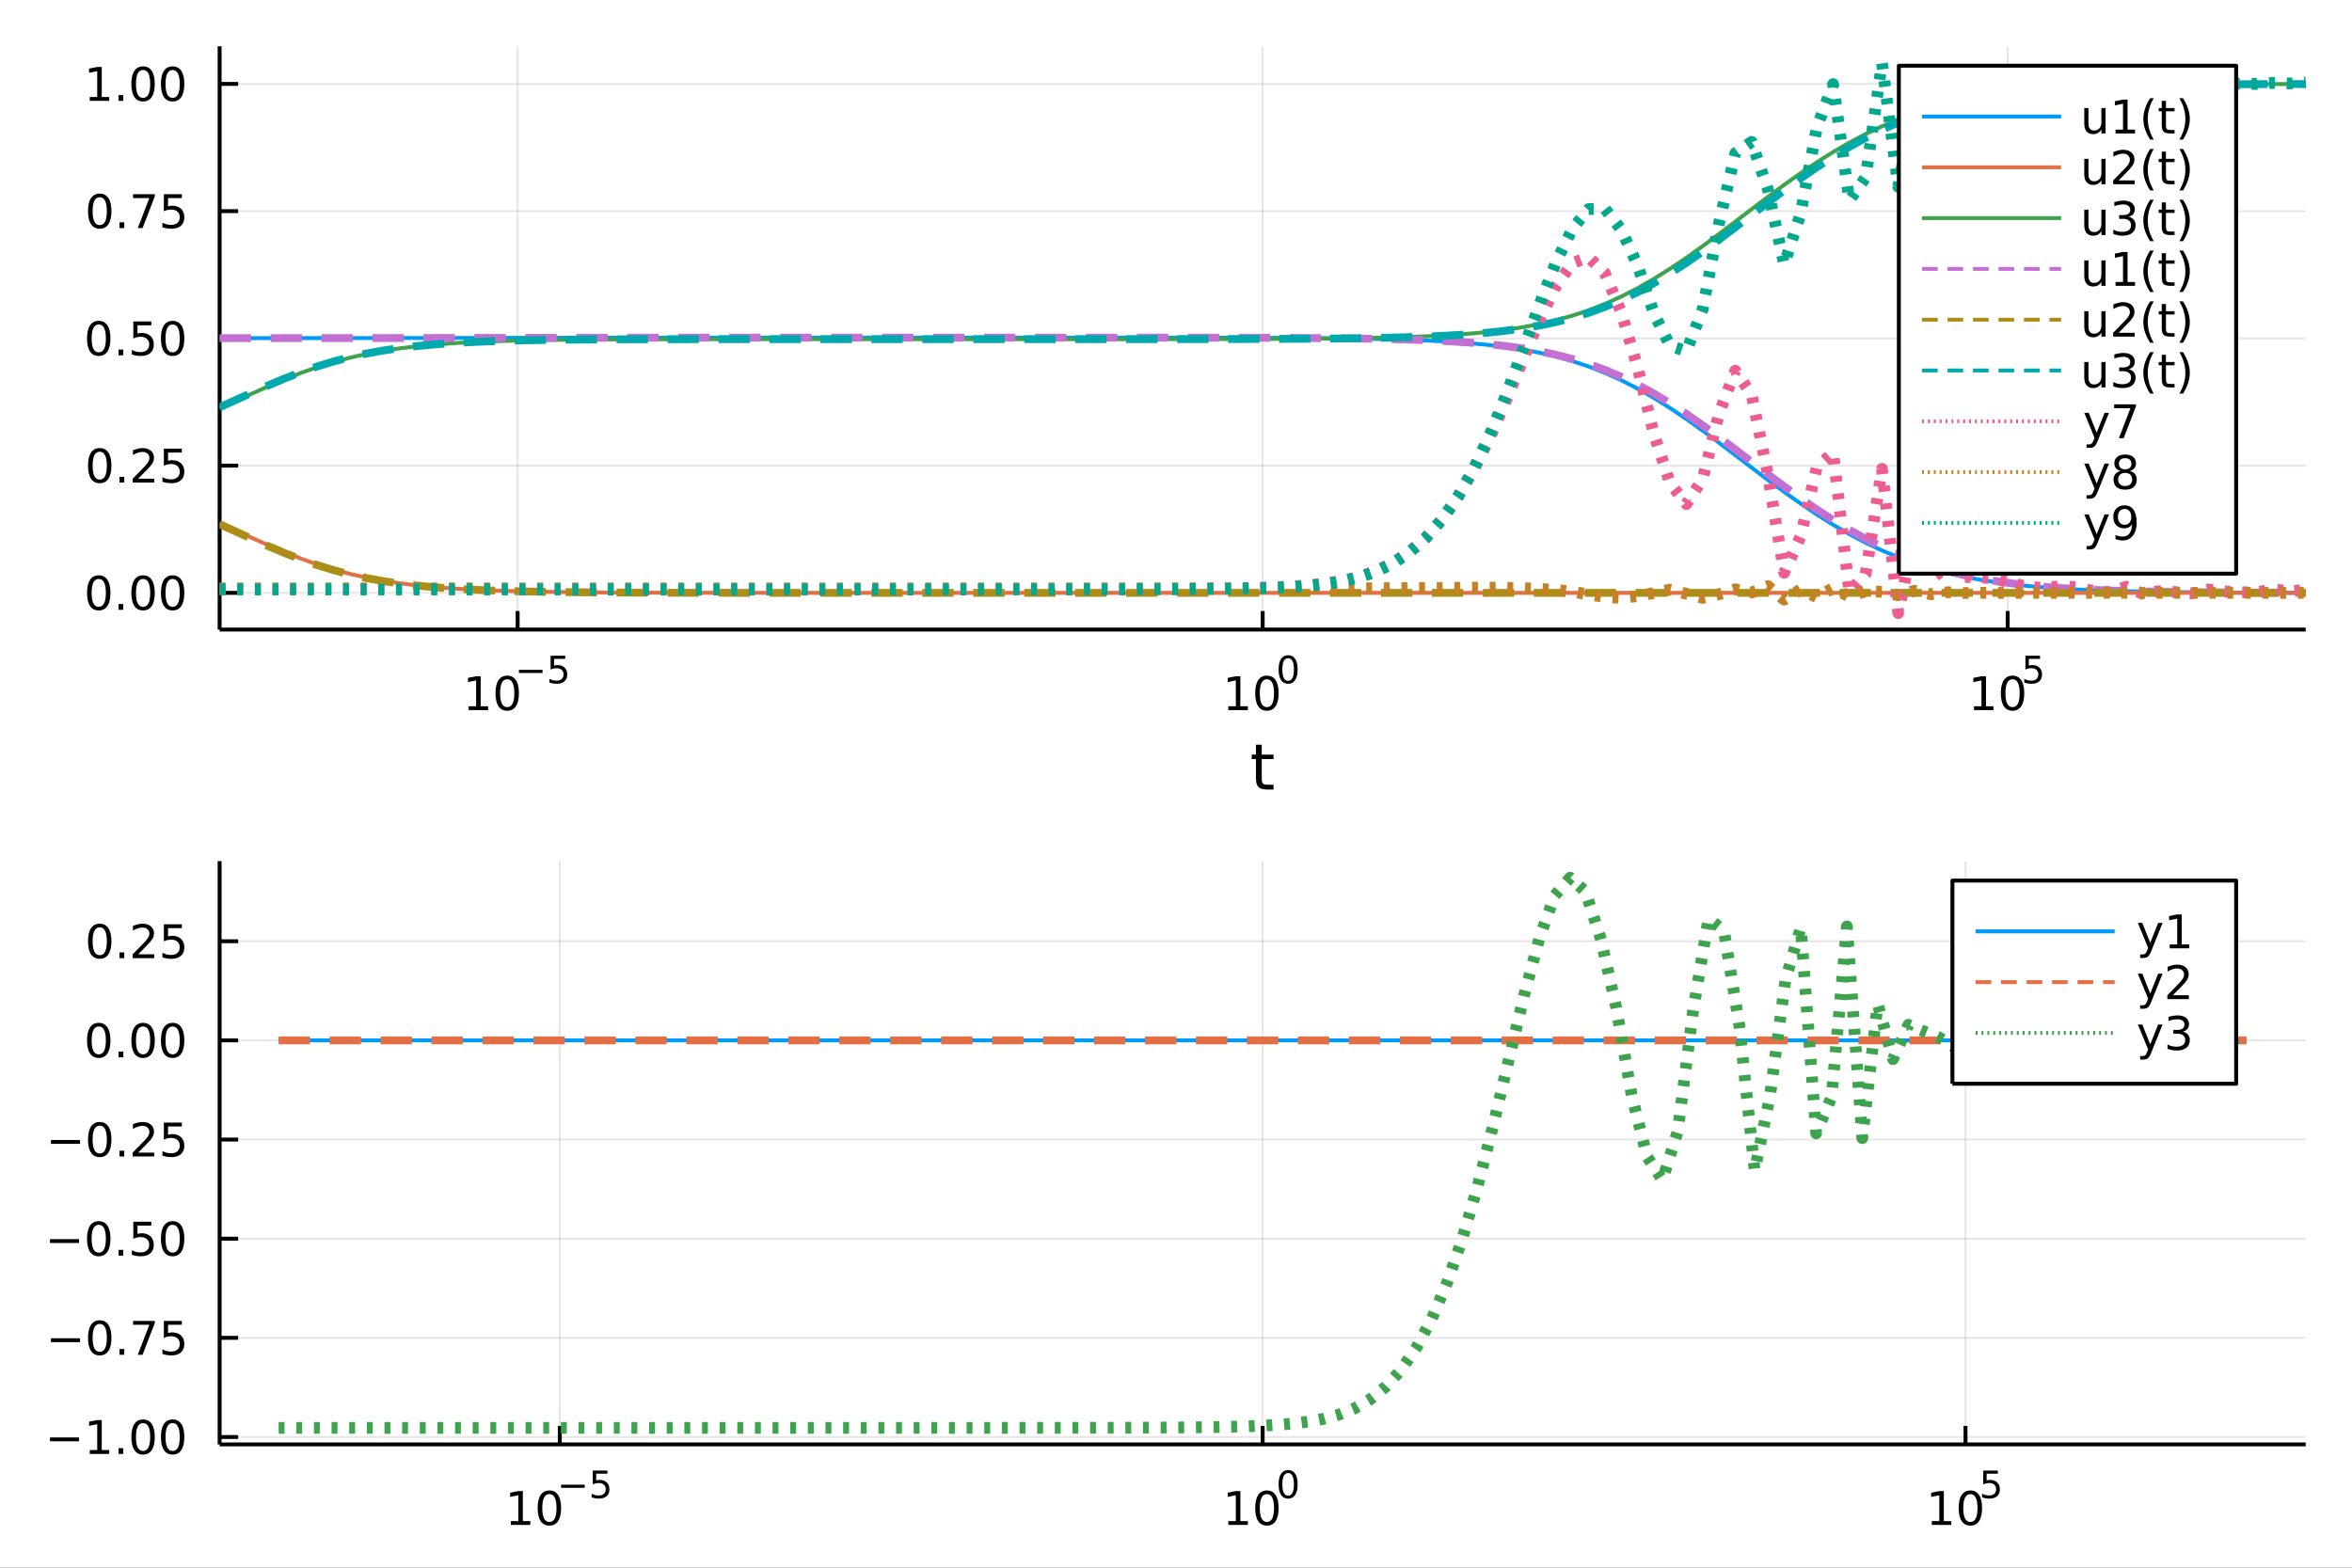 <?xml version="1.0" encoding="utf-8"?>
<svg xmlns="http://www.w3.org/2000/svg" xmlns:xlink="http://www.w3.org/1999/xlink" width="600" height="400" viewBox="0 0 2400 1600">
<rect x="0" y="0" width="2400" height="1600" fill="#333333" stroke="none"/>
<defs>
  <clipPath id="clip070">
    <rect x="0" y="0" width="2400" height="1600"/>
  </clipPath>
</defs>
<path clip-path="url(#clip070)" d="
M0 1600 L2400 1600 L2400 0 L0 0  Z
  " fill="#ffffff" fill-rule="evenodd" fill-opacity="1"/>
<defs>
  <clipPath id="clip071">
    <rect x="480" y="0" width="1681" height="1600"/>
  </clipPath>
</defs>
<path clip-path="url(#clip070)" d="
M224.098 642.531 L2352.76 642.531 L2352.76 47.244 L224.098 47.244  Z
  " fill="#ffffff" fill-rule="evenodd" fill-opacity="1"/>
<defs>
  <clipPath id="clip072">
    <rect x="224" y="47" width="2130" height="596"/>
  </clipPath>
</defs>
<polyline clip-path="url(#clip072)" style="stroke:#000000; stroke-linecap:butt; stroke-linejoin:round; stroke-width:2; stroke-opacity:0.1; fill:none" points="
  528.192,642.531 528.192,47.244 
  "/>
<polyline clip-path="url(#clip072)" style="stroke:#000000; stroke-linecap:butt; stroke-linejoin:round; stroke-width:2; stroke-opacity:0.1; fill:none" points="
  1288.43,642.531 1288.43,47.244 
  "/>
<polyline clip-path="url(#clip072)" style="stroke:#000000; stroke-linecap:butt; stroke-linejoin:round; stroke-width:2; stroke-opacity:0.1; fill:none" points="
  2048.66,642.531 2048.66,47.244 
  "/>
<polyline clip-path="url(#clip070)" style="stroke:#000000; stroke-linecap:butt; stroke-linejoin:round; stroke-width:4; stroke-opacity:1; fill:none" points="
  224.098,642.531 2352.76,642.531 
  "/>
<polyline clip-path="url(#clip070)" style="stroke:#000000; stroke-linecap:butt; stroke-linejoin:round; stroke-width:4; stroke-opacity:1; fill:none" points="
  528.192,642.531 528.192,623.633 
  "/>
<polyline clip-path="url(#clip070)" style="stroke:#000000; stroke-linecap:butt; stroke-linejoin:round; stroke-width:4; stroke-opacity:1; fill:none" points="
  1288.43,642.531 1288.43,623.633 
  "/>
<polyline clip-path="url(#clip070)" style="stroke:#000000; stroke-linecap:butt; stroke-linejoin:round; stroke-width:4; stroke-opacity:1; fill:none" points="
  2048.66,642.531 2048.66,623.633 
  "/>
<path clip-path="url(#clip070)" d="M478.213 720.803 L485.852 720.803 L485.852 694.437 L477.542 696.104 L477.542 691.845 L485.806 690.178 L490.482 690.178 L490.482 720.803 L498.12 720.803 L498.12 724.738 L478.213 724.738 L478.213 720.803 Z" fill="#000000" fill-rule="evenodd" fill-opacity="1" /><path clip-path="url(#clip070)" d="M517.565 693.257 Q513.954 693.257 512.125 696.821 Q510.319 700.363 510.319 707.493 Q510.319 714.599 512.125 718.164 Q513.954 721.705 517.565 721.705 Q521.199 721.705 523.005 718.164 Q524.833 714.599 524.833 707.493 Q524.833 700.363 523.005 696.821 Q521.199 693.257 517.565 693.257 M517.565 689.553 Q523.375 689.553 526.43 694.159 Q529.509 698.743 529.509 707.493 Q529.509 716.219 526.43 720.826 Q523.375 725.409 517.565 725.409 Q511.755 725.409 508.676 720.826 Q505.62 716.219 505.62 707.493 Q505.62 698.743 508.676 694.159 Q511.755 689.553 517.565 689.553 Z" fill="#000000" fill-rule="evenodd" fill-opacity="1" /><path clip-path="url(#clip070)" d="M529.509 683.654 L553.621 683.654 L553.621 686.852 L529.509 686.852 L529.509 683.654 Z" fill="#000000" fill-rule="evenodd" fill-opacity="1" /><path clip-path="url(#clip070)" d="M561.859 669.247 L576.773 669.247 L576.773 672.445 L565.338 672.445 L565.338 679.328 Q566.165 679.046 566.993 678.915 Q567.821 678.764 568.648 678.764 Q573.35 678.764 576.096 681.341 Q578.842 683.918 578.842 688.319 Q578.842 692.851 576.021 695.371 Q573.2 697.873 568.065 697.873 Q566.297 697.873 564.454 697.572 Q562.63 697.271 560.674 696.669 L560.674 692.851 Q562.366 693.773 564.172 694.224 Q565.977 694.676 567.99 694.676 Q571.244 694.676 573.143 692.964 Q575.043 691.253 575.043 688.319 Q575.043 685.385 573.143 683.673 Q571.244 681.962 567.99 681.962 Q566.466 681.962 564.943 682.3 Q563.438 682.639 561.859 683.353 L561.859 669.247 Z" fill="#000000" fill-rule="evenodd" fill-opacity="1" /><path clip-path="url(#clip070)" d="M1253.41 720.803 L1261.05 720.803 L1261.05 694.437 L1252.74 696.104 L1252.74 691.845 L1261 690.178 L1265.68 690.178 L1265.68 720.803 L1273.32 720.803 L1273.32 724.738 L1253.41 724.738 L1253.41 720.803 Z" fill="#000000" fill-rule="evenodd" fill-opacity="1" /><path clip-path="url(#clip070)" d="M1292.76 693.257 Q1289.15 693.257 1287.32 696.821 Q1285.52 700.363 1285.52 707.493 Q1285.52 714.599 1287.32 718.164 Q1289.15 721.705 1292.76 721.705 Q1296.4 721.705 1298.2 718.164 Q1300.03 714.599 1300.03 707.493 Q1300.03 700.363 1298.2 696.821 Q1296.4 693.257 1292.76 693.257 M1292.76 689.553 Q1298.57 689.553 1301.63 694.159 Q1304.71 698.743 1304.71 707.493 Q1304.71 716.219 1301.63 720.826 Q1298.57 725.409 1292.76 725.409 Q1286.95 725.409 1283.87 720.826 Q1280.82 716.219 1280.82 707.493 Q1280.82 698.743 1283.87 694.159 Q1286.95 689.553 1292.76 689.553 Z" fill="#000000" fill-rule="evenodd" fill-opacity="1" /><path clip-path="url(#clip070)" d="M1314.41 671.749 Q1311.48 671.749 1309.99 674.645 Q1308.52 677.523 1308.52 683.316 Q1308.52 689.09 1309.99 691.986 Q1311.48 694.864 1314.41 694.864 Q1317.36 694.864 1318.83 691.986 Q1320.32 689.09 1320.32 683.316 Q1320.32 677.523 1318.83 674.645 Q1317.36 671.749 1314.41 671.749 M1314.41 668.74 Q1319.13 668.74 1321.61 672.482 Q1324.12 676.206 1324.12 683.316 Q1324.12 690.406 1321.61 694.149 Q1319.13 697.873 1314.41 697.873 Q1309.69 697.873 1307.19 694.149 Q1304.71 690.406 1304.71 683.316 Q1304.71 676.206 1307.19 672.482 Q1309.69 668.74 1314.41 668.74 Z" fill="#000000" fill-rule="evenodd" fill-opacity="1" /><path clip-path="url(#clip070)" d="M2014.27 720.803 L2021.9 720.803 L2021.9 694.437 L2013.59 696.104 L2013.59 691.845 L2021.86 690.178 L2026.53 690.178 L2026.53 720.803 L2034.17 720.803 L2034.17 724.738 L2014.27 724.738 L2014.27 720.803 Z" fill="#000000" fill-rule="evenodd" fill-opacity="1" /><path clip-path="url(#clip070)" d="M2053.62 693.257 Q2050.01 693.257 2048.18 696.821 Q2046.37 700.363 2046.37 707.493 Q2046.37 714.599 2048.18 718.164 Q2050.01 721.705 2053.62 721.705 Q2057.25 721.705 2059.06 718.164 Q2060.89 714.599 2060.89 707.493 Q2060.89 700.363 2059.06 696.821 Q2057.25 693.257 2053.62 693.257 M2053.62 689.553 Q2059.43 689.553 2062.48 694.159 Q2065.56 698.743 2065.56 707.493 Q2065.56 716.219 2062.48 720.826 Q2059.43 725.409 2053.62 725.409 Q2047.81 725.409 2044.73 720.826 Q2041.67 716.219 2041.67 707.493 Q2041.67 698.743 2044.73 694.159 Q2047.81 689.553 2053.62 689.553 Z" fill="#000000" fill-rule="evenodd" fill-opacity="1" /><path clip-path="url(#clip070)" d="M2066.75 669.247 L2081.66 669.247 L2081.66 672.445 L2070.23 672.445 L2070.23 679.328 Q2071.05 679.046 2071.88 678.915 Q2072.71 678.764 2073.54 678.764 Q2078.24 678.764 2080.98 681.341 Q2083.73 683.918 2083.73 688.319 Q2083.73 692.851 2080.91 695.371 Q2078.09 697.873 2072.95 697.873 Q2071.18 697.873 2069.34 697.572 Q2067.52 697.271 2065.56 696.669 L2065.56 692.851 Q2067.25 693.773 2069.06 694.224 Q2070.87 694.676 2072.88 694.676 Q2076.13 694.676 2078.03 692.964 Q2079.93 691.253 2079.93 688.319 Q2079.93 685.385 2078.03 683.673 Q2076.13 681.962 2072.88 681.962 Q2071.35 681.962 2069.83 682.3 Q2068.33 682.639 2066.75 683.353 L2066.75 669.247 Z" fill="#000000" fill-rule="evenodd" fill-opacity="1" /><path clip-path="url(#clip070)" d="M1287.49 760.05 L1287.49 770.172 L1299.55 770.172 L1299.55 774.723 L1287.49 774.723 L1287.49 794.075 Q1287.49 798.435 1288.67 799.677 Q1289.88 800.918 1293.54 800.918 L1299.55 800.918 L1299.55 805.819 L1293.54 805.819 Q1286.76 805.819 1284.18 803.305 Q1281.6 800.759 1281.6 794.075 L1281.6 774.723 L1277.3 774.723 L1277.3 770.172 L1281.6 770.172 L1281.6 760.05 L1287.49 760.05 Z" fill="#000000" fill-rule="evenodd" fill-opacity="1" /><polyline clip-path="url(#clip072)" style="stroke:#000000; stroke-linecap:butt; stroke-linejoin:round; stroke-width:2; stroke-opacity:0.1; fill:none" points="
  224.098,605.085 2352.76,605.085 
  "/>
<polyline clip-path="url(#clip072)" style="stroke:#000000; stroke-linecap:butt; stroke-linejoin:round; stroke-width:2; stroke-opacity:0.1; fill:none" points="
  224.098,475.224 2352.76,475.224 
  "/>
<polyline clip-path="url(#clip072)" style="stroke:#000000; stroke-linecap:butt; stroke-linejoin:round; stroke-width:2; stroke-opacity:0.1; fill:none" points="
  224.098,345.364 2352.76,345.364 
  "/>
<polyline clip-path="url(#clip072)" style="stroke:#000000; stroke-linecap:butt; stroke-linejoin:round; stroke-width:2; stroke-opacity:0.1; fill:none" points="
  224.098,215.504 2352.76,215.504 
  "/>
<polyline clip-path="url(#clip072)" style="stroke:#000000; stroke-linecap:butt; stroke-linejoin:round; stroke-width:2; stroke-opacity:0.1; fill:none" points="
  224.098,85.644 2352.76,85.644 
  "/>
<polyline clip-path="url(#clip070)" style="stroke:#000000; stroke-linecap:butt; stroke-linejoin:round; stroke-width:4; stroke-opacity:1; fill:none" points="
  224.098,642.531 224.098,47.244 
  "/>
<polyline clip-path="url(#clip070)" style="stroke:#000000; stroke-linecap:butt; stroke-linejoin:round; stroke-width:4; stroke-opacity:1; fill:none" points="
  224.098,605.085 242.996,605.085 
  "/>
<polyline clip-path="url(#clip070)" style="stroke:#000000; stroke-linecap:butt; stroke-linejoin:round; stroke-width:4; stroke-opacity:1; fill:none" points="
  224.098,475.224 242.996,475.224 
  "/>
<polyline clip-path="url(#clip070)" style="stroke:#000000; stroke-linecap:butt; stroke-linejoin:round; stroke-width:4; stroke-opacity:1; fill:none" points="
  224.098,345.364 242.996,345.364 
  "/>
<polyline clip-path="url(#clip070)" style="stroke:#000000; stroke-linecap:butt; stroke-linejoin:round; stroke-width:4; stroke-opacity:1; fill:none" points="
  224.098,215.504 242.996,215.504 
  "/>
<polyline clip-path="url(#clip070)" style="stroke:#000000; stroke-linecap:butt; stroke-linejoin:round; stroke-width:4; stroke-opacity:1; fill:none" points="
  224.098,85.644 242.996,85.644 
  "/>
<path clip-path="url(#clip070)" d="M100.76 590.883 Q97.149 590.883 95.321 594.448 Q93.515 597.99 93.515 605.119 Q93.515 612.226 95.321 615.791 Q97.149 619.332 100.76 619.332 Q104.395 619.332 106.2 615.791 Q108.029 612.226 108.029 605.119 Q108.029 597.99 106.2 594.448 Q104.395 590.883 100.76 590.883 M100.76 587.18 Q106.571 587.18 109.626 591.786 Q112.705 596.369 112.705 605.119 Q112.705 613.846 109.626 618.453 Q106.571 623.036 100.76 623.036 Q94.95 623.036 91.871 618.453 Q88.816 613.846 88.816 605.119 Q88.816 596.369 91.871 591.786 Q94.95 587.18 100.76 587.18 Z" fill="#000000" fill-rule="evenodd" fill-opacity="1" /><path clip-path="url(#clip070)" d="M120.922 616.485 L125.807 616.485 L125.807 622.365 L120.922 622.365 L120.922 616.485 Z" fill="#000000" fill-rule="evenodd" fill-opacity="1" /><path clip-path="url(#clip070)" d="M145.992 590.883 Q142.381 590.883 140.552 594.448 Q138.746 597.99 138.746 605.119 Q138.746 612.226 140.552 615.791 Q142.381 619.332 145.992 619.332 Q149.626 619.332 151.431 615.791 Q153.26 612.226 153.26 605.119 Q153.26 597.99 151.431 594.448 Q149.626 590.883 145.992 590.883 M145.992 587.18 Q151.802 587.18 154.857 591.786 Q157.936 596.369 157.936 605.119 Q157.936 613.846 154.857 618.453 Q151.802 623.036 145.992 623.036 Q140.181 623.036 137.103 618.453 Q134.047 613.846 134.047 605.119 Q134.047 596.369 137.103 591.786 Q140.181 587.18 145.992 587.18 Z" fill="#000000" fill-rule="evenodd" fill-opacity="1" /><path clip-path="url(#clip070)" d="M176.153 590.883 Q172.542 590.883 170.714 594.448 Q168.908 597.99 168.908 605.119 Q168.908 612.226 170.714 615.791 Q172.542 619.332 176.153 619.332 Q179.788 619.332 181.593 615.791 Q183.422 612.226 183.422 605.119 Q183.422 597.99 181.593 594.448 Q179.788 590.883 176.153 590.883 M176.153 587.18 Q181.964 587.18 185.019 591.786 Q188.098 596.369 188.098 605.119 Q188.098 613.846 185.019 618.453 Q181.964 623.036 176.153 623.036 Q170.343 623.036 167.265 618.453 Q164.209 613.846 164.209 605.119 Q164.209 596.369 167.265 591.786 Q170.343 587.18 176.153 587.18 Z" fill="#000000" fill-rule="evenodd" fill-opacity="1" /><path clip-path="url(#clip070)" d="M101.756 461.023 Q98.145 461.023 96.316 464.588 Q94.51 468.13 94.51 475.259 Q94.51 482.366 96.316 485.93 Q98.145 489.472 101.756 489.472 Q105.39 489.472 107.196 485.93 Q109.024 482.366 109.024 475.259 Q109.024 468.13 107.196 464.588 Q105.39 461.023 101.756 461.023 M101.756 457.319 Q107.566 457.319 110.621 461.926 Q113.7 466.509 113.7 475.259 Q113.7 483.986 110.621 488.592 Q107.566 493.176 101.756 493.176 Q95.946 493.176 92.867 488.592 Q89.811 483.986 89.811 475.259 Q89.811 466.509 92.867 461.926 Q95.946 457.319 101.756 457.319 Z" fill="#000000" fill-rule="evenodd" fill-opacity="1" /><path clip-path="url(#clip070)" d="M121.918 486.625 L126.802 486.625 L126.802 492.504 L121.918 492.504 L121.918 486.625 Z" fill="#000000" fill-rule="evenodd" fill-opacity="1" /><path clip-path="url(#clip070)" d="M141.015 488.569 L157.334 488.569 L157.334 492.504 L135.39 492.504 L135.39 488.569 Q138.052 485.815 142.635 481.185 Q147.242 476.532 148.422 475.19 Q150.668 472.667 151.547 470.93 Q152.45 469.171 152.45 467.481 Q152.45 464.727 150.505 462.991 Q148.584 461.255 145.482 461.255 Q143.283 461.255 140.83 462.018 Q138.399 462.782 135.621 464.333 L135.621 459.611 Q138.445 458.477 140.899 457.898 Q143.353 457.319 145.39 457.319 Q150.76 457.319 153.955 460.005 Q157.149 462.69 157.149 467.18 Q157.149 469.31 156.339 471.231 Q155.552 473.13 153.445 475.722 Q152.867 476.393 149.765 479.611 Q146.663 482.805 141.015 488.569 Z" fill="#000000" fill-rule="evenodd" fill-opacity="1" /><path clip-path="url(#clip070)" d="M167.195 457.944 L185.552 457.944 L185.552 461.88 L171.478 461.88 L171.478 470.352 Q172.496 470.005 173.515 469.842 Q174.533 469.657 175.552 469.657 Q181.339 469.657 184.718 472.829 Q188.098 476 188.098 481.417 Q188.098 486.995 184.626 490.097 Q181.153 493.176 174.834 493.176 Q172.658 493.176 170.39 492.805 Q168.144 492.435 165.737 491.694 L165.737 486.995 Q167.82 488.129 170.042 488.685 Q172.265 489.241 174.741 489.241 Q178.746 489.241 181.084 487.134 Q183.422 485.028 183.422 481.417 Q183.422 477.805 181.084 475.699 Q178.746 473.592 174.741 473.592 Q172.866 473.592 170.991 474.009 Q169.14 474.426 167.195 475.305 L167.195 457.944 Z" fill="#000000" fill-rule="evenodd" fill-opacity="1" /><path clip-path="url(#clip070)" d="M100.76 331.163 Q97.149 331.163 95.321 334.728 Q93.515 338.269 93.515 345.399 Q93.515 352.505 95.321 356.07 Q97.149 359.612 100.76 359.612 Q104.395 359.612 106.2 356.07 Q108.029 352.505 108.029 345.399 Q108.029 338.269 106.2 334.728 Q104.395 331.163 100.76 331.163 M100.76 327.459 Q106.571 327.459 109.626 332.066 Q112.705 336.649 112.705 345.399 Q112.705 354.126 109.626 358.732 Q106.571 363.316 100.76 363.316 Q94.95 363.316 91.871 358.732 Q88.816 354.126 88.816 345.399 Q88.816 336.649 91.871 332.066 Q94.95 327.459 100.76 327.459 Z" fill="#000000" fill-rule="evenodd" fill-opacity="1" /><path clip-path="url(#clip070)" d="M120.922 356.765 L125.807 356.765 L125.807 362.644 L120.922 362.644 L120.922 356.765 Z" fill="#000000" fill-rule="evenodd" fill-opacity="1" /><path clip-path="url(#clip070)" d="M136.038 328.084 L154.394 328.084 L154.394 332.019 L140.32 332.019 L140.32 340.492 Q141.339 340.144 142.357 339.982 Q143.376 339.797 144.394 339.797 Q150.181 339.797 153.561 342.968 Q156.941 346.14 156.941 351.556 Q156.941 357.135 153.468 360.237 Q149.996 363.316 143.677 363.316 Q141.501 363.316 139.232 362.945 Q136.987 362.575 134.58 361.834 L134.58 357.135 Q136.663 358.269 138.885 358.825 Q141.107 359.38 143.584 359.38 Q147.589 359.38 149.927 357.274 Q152.265 355.167 152.265 351.556 Q152.265 347.945 149.927 345.839 Q147.589 343.732 143.584 343.732 Q141.709 343.732 139.834 344.149 Q137.982 344.566 136.038 345.445 L136.038 328.084 Z" fill="#000000" fill-rule="evenodd" fill-opacity="1" /><path clip-path="url(#clip070)" d="M176.153 331.163 Q172.542 331.163 170.714 334.728 Q168.908 338.269 168.908 345.399 Q168.908 352.505 170.714 356.07 Q172.542 359.612 176.153 359.612 Q179.788 359.612 181.593 356.07 Q183.422 352.505 183.422 345.399 Q183.422 338.269 181.593 334.728 Q179.788 331.163 176.153 331.163 M176.153 327.459 Q181.964 327.459 185.019 332.066 Q188.098 336.649 188.098 345.399 Q188.098 354.126 185.019 358.732 Q181.964 363.316 176.153 363.316 Q170.343 363.316 167.265 358.732 Q164.209 354.126 164.209 345.399 Q164.209 336.649 167.265 332.066 Q170.343 327.459 176.153 327.459 Z" fill="#000000" fill-rule="evenodd" fill-opacity="1" /><path clip-path="url(#clip070)" d="M101.756 201.303 Q98.145 201.303 96.316 204.867 Q94.51 208.409 94.51 215.539 Q94.51 222.645 96.316 226.21 Q98.145 229.752 101.756 229.752 Q105.39 229.752 107.196 226.21 Q109.024 222.645 109.024 215.539 Q109.024 208.409 107.196 204.867 Q105.39 201.303 101.756 201.303 M101.756 197.599 Q107.566 197.599 110.621 202.205 Q113.7 206.789 113.7 215.539 Q113.7 224.266 110.621 228.872 Q107.566 233.455 101.756 233.455 Q95.946 233.455 92.867 228.872 Q89.811 224.266 89.811 215.539 Q89.811 206.789 92.867 202.205 Q95.946 197.599 101.756 197.599 Z" fill="#000000" fill-rule="evenodd" fill-opacity="1" /><path clip-path="url(#clip070)" d="M121.918 226.904 L126.802 226.904 L126.802 232.784 L121.918 232.784 L121.918 226.904 Z" fill="#000000" fill-rule="evenodd" fill-opacity="1" /><path clip-path="url(#clip070)" d="M135.806 198.224 L158.029 198.224 L158.029 200.215 L145.482 232.784 L140.598 232.784 L152.404 202.159 L135.806 202.159 L135.806 198.224 Z" fill="#000000" fill-rule="evenodd" fill-opacity="1" /><path clip-path="url(#clip070)" d="M167.195 198.224 L185.552 198.224 L185.552 202.159 L171.478 202.159 L171.478 210.631 Q172.496 210.284 173.515 210.122 Q174.533 209.937 175.552 209.937 Q181.339 209.937 184.718 213.108 Q188.098 216.279 188.098 221.696 Q188.098 227.275 184.626 230.377 Q181.153 233.455 174.834 233.455 Q172.658 233.455 170.39 233.085 Q168.144 232.715 165.737 231.974 L165.737 227.275 Q167.82 228.409 170.042 228.965 Q172.265 229.52 174.741 229.52 Q178.746 229.52 181.084 227.414 Q183.422 225.307 183.422 221.696 Q183.422 218.085 181.084 215.979 Q178.746 213.872 174.741 213.872 Q172.866 213.872 170.991 214.289 Q169.14 214.705 167.195 215.585 L167.195 198.224 Z" fill="#000000" fill-rule="evenodd" fill-opacity="1" /><path clip-path="url(#clip070)" d="M91.571 98.989 L99.21 98.989 L99.21 72.623 L90.899 74.29 L90.899 70.031 L99.163 68.364 L103.839 68.364 L103.839 98.989 L111.478 98.989 L111.478 102.924 L91.571 102.924 L91.571 98.989 Z" fill="#000000" fill-rule="evenodd" fill-opacity="1" /><path clip-path="url(#clip070)" d="M120.922 97.044 L125.807 97.044 L125.807 102.924 L120.922 102.924 L120.922 97.044 Z" fill="#000000" fill-rule="evenodd" fill-opacity="1" /><path clip-path="url(#clip070)" d="M145.992 71.442 Q142.381 71.442 140.552 75.007 Q138.746 78.549 138.746 85.678 Q138.746 92.785 140.552 96.35 Q142.381 99.891 145.992 99.891 Q149.626 99.891 151.431 96.35 Q153.26 92.785 153.26 85.678 Q153.26 78.549 151.431 75.007 Q149.626 71.442 145.992 71.442 M145.992 67.739 Q151.802 67.739 154.857 72.345 Q157.936 76.929 157.936 85.678 Q157.936 94.405 154.857 99.012 Q151.802 103.595 145.992 103.595 Q140.181 103.595 137.103 99.012 Q134.047 94.405 134.047 85.678 Q134.047 76.929 137.103 72.345 Q140.181 67.739 145.992 67.739 Z" fill="#000000" fill-rule="evenodd" fill-opacity="1" /><path clip-path="url(#clip070)" d="M176.153 71.442 Q172.542 71.442 170.714 75.007 Q168.908 78.549 168.908 85.678 Q168.908 92.785 170.714 96.35 Q172.542 99.891 176.153 99.891 Q179.788 99.891 181.593 96.35 Q183.422 92.785 183.422 85.678 Q183.422 78.549 181.593 75.007 Q179.788 71.442 176.153 71.442 M176.153 67.739 Q181.964 67.739 185.019 72.345 Q188.098 76.929 188.098 85.678 Q188.098 94.405 185.019 99.012 Q181.964 103.595 176.153 103.595 Q170.343 103.595 167.265 99.012 Q164.209 94.405 164.209 85.678 Q164.209 76.929 167.265 72.345 Q170.343 67.739 176.153 67.739 Z" fill="#000000" fill-rule="evenodd" fill-opacity="1" /><polyline clip-path="url(#clip072)" style="stroke:#009af9; stroke-linecap:butt; stroke-linejoin:round; stroke-width:4; stroke-opacity:1; fill:none" points="
  224.098,345.123 240.728,345.116 257.358,345.107 273.988,345.097 290.618,345.086 307.249,345.073 323.879,345.059 340.509,345.044 357.139,345.028 373.769,345.01 
  390.399,344.992 407.029,344.973 423.66,344.954 440.29,344.934 456.92,344.914 473.55,344.894 490.18,344.873 506.81,344.852 523.44,344.831 540.071,344.811 
  556.701,344.79 573.331,344.769 589.961,344.749 606.591,344.729 623.221,344.71 639.851,344.69 656.482,344.672 673.112,344.655 689.742,344.638 706.372,344.623 
  723.002,344.61 739.632,344.598 756.262,344.588 772.893,344.581 789.523,344.576 806.153,344.573 822.783,344.571 839.413,344.57 856.043,344.57 872.673,344.57 
  889.304,344.571 905.934,344.571 922.564,344.571 939.194,344.571 955.824,344.572 972.454,344.572 989.084,344.573 1005.71,344.573 1022.34,344.574 1038.97,344.576 
  1055.6,344.577 1072.24,344.579 1088.87,344.582 1105.5,344.585 1122.13,344.589 1138.76,344.595 1155.39,344.602 1172.02,344.611 1188.65,344.623 1205.28,344.638 
  1221.91,344.658 1238.54,344.683 1255.17,344.715 1271.8,344.757 1288.43,344.81 1305.06,344.879 1321.69,344.967 1338.32,345.081 1354.95,345.226 1371.58,345.413 
  1388.21,345.653 1404.84,345.96 1421.47,346.352 1438.1,346.854 1454.73,347.494 1471.36,348.309 1487.99,349.343 1504.62,350.648 1521.25,352.293 1537.88,354.351 
  1554.51,356.907 1571.14,360.056 1587.77,363.905 1604.4,368.546 1621.03,374.073 1637.66,380.562 1654.29,388.058 1670.92,396.57 1687.55,406.072 1704.18,416.489 
  1720.81,427.704 1737.44,439.567 1754.07,451.903 1770.7,464.517 1787.33,477.21 1803.96,489.787 1820.59,502.061 1837.22,513.867 1853.85,525.059 1870.48,535.52 
  1887.11,545.164 1903.74,553.935 1920.37,561.805 1937,568.775 1953.63,574.87 1970.26,580.136 1986.89,584.634 2003.52,588.433 2020.15,591.609 2036.78,594.241 
  2053.41,596.402 2070.04,598.163 2086.67,599.589 2103.3,600.735 2119.93,601.653 2136.56,602.384 2153.19,602.963 2169.82,603.422 2186.45,603.783 2203.08,604.067 
  2219.71,604.29 2236.34,604.465 2252.98,604.601 2269.61,604.708 2286.24,604.791 2302.87,604.856 2319.5,604.907 2336.13,604.946 2352.76,604.977 
  "/>
<polyline clip-path="url(#clip072)" style="stroke:#e26f46; stroke-linecap:butt; stroke-linejoin:round; stroke-width:4; stroke-opacity:1; fill:none" points="
  224.098,534.05 240.728,541.526 257.358,549.106 273.988,556.553 290.618,563.646 307.249,570.207 323.879,576.11 340.509,581.293 357.139,585.747 373.769,589.503 
  390.399,592.621 407.029,595.176 423.66,597.247 440.29,598.911 456.92,600.239 473.55,601.293 490.18,602.125 506.81,602.781 523.44,603.295 540.071,603.699 
  556.701,604.014 573.331,604.26 589.961,604.452 606.591,604.601 623.221,604.717 639.851,604.808 656.482,604.878 673.112,604.932 689.742,604.974 706.372,605.006 
  723.002,605.03 739.632,605.048 756.262,605.061 772.893,605.07 789.523,605.076 806.153,605.08 822.783,605.082 839.413,605.082 856.043,605.083 872.673,605.083 
  889.304,605.083 905.934,605.083 922.564,605.083 939.194,605.083 955.824,605.083 972.454,605.083 989.084,605.083 1005.71,605.083 1022.34,605.083 1038.97,605.083 
  1055.6,605.083 1072.24,605.083 1088.87,605.083 1105.5,605.083 1122.13,605.083 1138.76,605.083 1155.39,605.083 1172.02,605.083 1188.65,605.083 1205.28,605.083 
  1221.91,605.083 1238.54,605.083 1255.17,605.083 1271.8,605.083 1288.43,605.083 1305.06,605.083 1321.69,605.083 1338.32,605.083 1354.95,605.083 1371.58,605.083 
  1388.21,605.083 1404.84,605.083 1421.47,605.083 1438.1,605.083 1454.73,605.083 1471.36,605.083 1487.99,605.083 1504.62,605.083 1521.25,605.083 1537.88,605.083 
  1554.51,605.083 1571.14,605.083 1587.77,605.083 1604.4,605.083 1621.03,605.083 1637.66,605.083 1654.29,605.083 1670.92,605.083 1687.55,605.083 1704.18,605.083 
  1720.81,605.084 1737.44,605.084 1754.07,605.084 1770.7,605.084 1787.33,605.084 1803.96,605.084 1820.59,605.084 1837.22,605.084 1853.85,605.084 1870.48,605.084 
  1887.11,605.084 1903.74,605.084 1920.37,605.084 1937,605.084 1953.63,605.084 1970.26,605.085 1986.89,605.085 2003.52,605.085 2020.15,605.085 2036.78,605.085 
  2053.41,605.085 2070.04,605.085 2086.67,605.085 2103.3,605.085 2119.93,605.085 2136.56,605.085 2153.19,605.085 2169.82,605.085 2186.45,605.085 2203.08,605.085 
  2219.71,605.085 2236.34,605.085 2252.98,605.085 2269.61,605.085 2286.24,605.085 2302.87,605.085 2319.5,605.085 2336.13,605.085 2352.76,605.085 
  "/>
<polyline clip-path="url(#clip072)" style="stroke:#3da44d; stroke-linecap:butt; stroke-linejoin:round; stroke-width:4; stroke-opacity:1; fill:none" points="
  224.098,416.64 240.728,409.171 257.358,401.6 273.988,394.163 290.618,387.081 307.249,380.533 323.879,374.644 340.509,369.476 357.139,365.038 373.769,361.3 
  390.399,358.2 407.029,355.664 423.66,353.612 440.29,351.968 456.92,350.66 473.55,349.627 490.18,348.815 506.81,348.18 523.44,347.686 540.071,347.304 
  556.701,347.009 573.331,346.784 589.961,346.612 606.591,346.483 623.221,346.386 639.851,346.315 656.482,346.263 673.112,346.226 689.742,346.201 706.372,346.184 
  723.002,346.173 739.632,346.167 756.262,346.163 772.893,346.162 789.523,346.161 806.153,346.16 822.783,346.16 839.413,346.16 856.043,346.16 872.673,346.16 
  889.304,346.16 905.934,346.16 922.564,346.16 939.194,346.159 955.824,346.159 972.454,346.158 989.084,346.158 1005.71,346.157 1022.34,346.156 1038.97,346.155 
  1055.6,346.153 1072.24,346.151 1088.87,346.149 1105.5,346.145 1122.13,346.141 1138.76,346.136 1155.39,346.128 1172.02,346.119 1188.65,346.107 1205.28,346.092 
  1221.91,346.073 1238.54,346.047 1255.17,346.015 1271.8,345.973 1288.43,345.92 1305.06,345.851 1321.69,345.763 1338.32,345.65 1354.95,345.504 1371.58,345.317 
  1388.21,345.078 1404.84,344.771 1421.47,344.378 1438.1,343.876 1454.73,343.236 1471.36,342.421 1487.99,341.388 1504.62,340.082 1521.25,338.438 1537.88,336.379 
  1554.51,333.823 1571.14,330.674 1587.77,326.825 1604.4,322.184 1621.03,316.657 1637.66,310.168 1654.29,302.672 1670.92,294.16 1687.55,284.658 1704.18,274.241 
  1720.81,263.026 1737.44,251.162 1754.07,238.826 1770.7,226.212 1787.33,213.519 1803.96,200.942 1820.59,188.668 1837.22,176.862 1853.85,165.67 1870.48,155.209 
  1887.11,145.564 1903.74,136.794 1920.37,128.924 1937,121.954 1953.63,115.859 1970.26,110.592 1986.89,106.095 2003.52,102.296 2020.15,99.119 2036.78,96.488 
  2053.41,94.327 2070.04,92.565 2086.67,91.14 2103.3,89.993 2119.93,89.076 2136.56,88.345 2153.19,87.765 2169.82,87.307 2186.45,86.946 2203.08,86.662 
  2219.71,86.439 2236.34,86.264 2252.98,86.127 2269.61,86.02 2286.24,85.937 2302.87,85.872 2319.5,85.822 2336.13,85.782 2352.76,85.751 
  "/>
<polyline clip-path="url(#clip072)" style="stroke:#c271d2; stroke-linecap:butt; stroke-linejoin:round; stroke-width:8; stroke-opacity:1; fill:none" stroke-dasharray="32, 20" points="
  224.098,345.123 240.728,345.115 257.358,345.107 273.988,345.097 290.618,345.086 307.249,345.073 323.879,345.06 340.509,345.044 357.139,345.028 373.769,345.011 
  390.399,344.993 407.029,344.975 423.66,344.956 440.29,344.936 456.92,344.917 473.55,344.897 490.18,344.877 506.81,344.856 523.44,344.836 540.071,344.816 
  556.701,344.795 573.331,344.775 589.961,344.756 606.591,344.736 623.221,344.717 639.851,344.698 656.482,344.68 673.112,344.663 689.742,344.647 706.372,344.632 
  723.002,344.619 739.632,344.608 756.262,344.599 772.893,344.591 789.523,344.587 806.153,344.584 822.783,344.582 839.413,344.581 856.043,344.581 872.673,344.581 
  889.304,344.582 905.934,344.582 922.564,344.582 939.194,344.582 955.824,344.582 972.454,344.583 989.084,344.583 1005.71,344.584 1022.34,344.585 1038.97,344.586 
  1055.6,344.587 1072.24,344.589 1088.87,344.591 1105.5,344.594 1122.13,344.598 1138.76,344.603 1155.39,344.61 1172.02,344.618 1188.65,344.628 1205.28,344.642 
  1221.91,344.659 1238.54,344.682 1255.17,344.711 1271.8,344.748 1288.43,344.796 1305.06,344.857 1321.69,344.936 1338.32,345.037 1354.95,345.167 1371.58,345.334 
  1388.21,345.548 1404.84,345.822 1421.47,346.173 1438.1,346.622 1454.73,347.196 1471.36,347.927 1487.99,348.855 1504.62,350.03 1521.25,351.512 1537.88,353.369 
  1554.51,355.69 1571.14,358.561 1587.77,362.076 1604.4,366.344 1621.03,371.459 1637.66,377.501 1654.29,384.53 1670.92,392.583 1687.55,401.639 1704.18,411.646 
  1720.81,422.509 1737.44,434.091 1754.07,446.227 1770.7,458.731 1787.33,471.408 1803.96,484.056 1820.59,496.486 1837.22,508.521 1853.85,520.007 1870.48,530.813 
  1887.11,540.839 1903.74,550.013 1920.37,558.297 1937,565.678 1953.63,572.17 1970.26,577.81 1986.89,582.653 2003.52,586.764 2020.15,590.218 2036.78,593.091 
  2053.41,595.459 2070.04,597.397 2086.67,598.969 2103.3,600.238 2119.93,601.256 2136.56,602.067 2153.19,602.713 2169.82,603.224 2186.45,603.627 2203.08,603.944 
  2219.71,604.194 2236.34,604.389 2252.98,604.542 2269.61,604.662 2286.24,604.755 2302.87,604.828 2319.5,604.885 2336.13,604.929 2352.76,604.964 
  "/>
<polyline clip-path="url(#clip072)" style="stroke:#ac8d18; stroke-linecap:butt; stroke-linejoin:round; stroke-width:8; stroke-opacity:1; fill:none" stroke-dasharray="32, 20" points="
  224.098,535.009 240.728,542.512 257.358,550.087 273.988,557.501 290.618,564.534 307.249,571.014 323.879,576.826 340.509,581.914 357.139,586.274 373.769,589.943 
  390.399,592.983 407.029,595.47 423.66,597.484 440.29,599.101 456.92,600.39 473.55,601.412 490.18,602.219 506.81,602.854 523.44,603.353 540.071,603.743 
  556.701,604.048 573.331,604.287 589.961,604.472 606.591,604.617 623.221,604.73 639.851,604.817 656.482,604.885 673.112,604.937 689.742,604.978 706.372,605.009 
  723.002,605.032 739.632,605.05 756.262,605.062 772.893,605.071 789.523,605.077 806.153,605.08 822.783,605.082 839.413,605.083 856.043,605.083 872.673,605.083 
  889.304,605.083 905.934,605.083 922.564,605.083 939.194,605.083 955.824,605.083 972.454,605.083 989.084,605.083 1005.71,605.083 1022.34,605.083 1038.97,605.083 
  1055.6,605.083 1072.24,605.083 1088.87,605.083 1105.5,605.083 1122.13,605.083 1138.76,605.083 1155.39,605.083 1172.02,605.083 1188.65,605.083 1205.28,605.083 
  1221.91,605.083 1238.54,605.083 1255.17,605.083 1271.8,605.083 1288.43,605.083 1305.06,605.083 1321.69,605.083 1338.32,605.083 1354.95,605.083 1371.58,605.083 
  1388.21,605.083 1404.84,605.083 1421.47,605.083 1438.1,605.083 1454.73,605.083 1471.36,605.083 1487.99,605.083 1504.62,605.083 1521.25,605.083 1537.88,605.083 
  1554.51,605.083 1571.14,605.083 1587.77,605.083 1604.4,605.083 1621.03,605.083 1637.66,605.083 1654.29,605.083 1670.92,605.083 1687.55,605.083 1704.18,605.083 
  1720.81,605.084 1737.44,605.084 1754.07,605.084 1770.7,605.084 1787.33,605.084 1803.96,605.084 1820.59,605.084 1837.22,605.084 1853.85,605.084 1870.48,605.084 
  1887.11,605.084 1903.74,605.084 1920.37,605.084 1937,605.084 1953.63,605.084 1970.26,605.085 1986.89,605.085 2003.52,605.085 2020.15,605.085 2036.78,605.085 
  2053.41,605.085 2070.04,605.085 2086.67,605.085 2103.3,605.085 2119.93,605.085 2136.56,605.085 2153.19,605.085 2169.82,605.085 2186.45,605.085 2203.08,605.085 
  2219.71,605.085 2236.34,605.085 2252.98,605.085 2269.61,605.085 2286.24,605.085 2302.87,605.085 2319.5,605.085 2336.13,605.085 2352.76,605.085 
  "/>
<polyline clip-path="url(#clip072)" style="stroke:#00a9ad; stroke-linecap:butt; stroke-linejoin:round; stroke-width:8; stroke-opacity:1; fill:none" stroke-dasharray="32, 20" points="
  224.098,415.681 240.728,408.186 257.358,400.619 273.988,393.215 290.618,386.194 307.249,379.726 323.879,373.928 340.509,368.855 357.139,364.511 373.769,360.859 
  390.399,357.837 407.029,355.368 423.66,353.373 440.29,351.776 456.92,350.506 473.55,349.504 490.18,348.717 506.81,348.103 523.44,347.624 540.071,347.254 
  556.701,346.969 573.331,346.751 589.961,346.585 606.591,346.46 623.221,346.367 639.851,346.298 656.482,346.248 673.112,346.213 689.742,346.188 706.372,346.172 
  723.002,346.162 739.632,346.155 756.262,346.152 772.893,346.15 789.523,346.15 806.153,346.149 822.783,346.149 839.413,346.149 856.043,346.149 872.673,346.149 
  889.304,346.149 905.934,346.149 922.564,346.148 939.194,346.148 955.824,346.148 972.454,346.148 989.084,346.147 1005.71,346.146 1022.34,346.145 1038.97,346.144 
  1055.6,346.143 1072.24,346.141 1088.87,346.139 1105.5,346.136 1122.13,346.132 1138.76,346.127 1155.39,346.121 1172.02,346.112 1188.65,346.102 1205.28,346.088 
  1221.91,346.071 1238.54,346.048 1255.17,346.02 1271.8,345.982 1288.43,345.935 1305.06,345.873 1321.69,345.795 1338.32,345.693 1354.95,345.563 1371.58,345.397 
  1388.21,345.182 1404.84,344.908 1421.47,344.557 1438.1,344.108 1454.73,343.535 1471.36,342.804 1487.99,341.875 1504.62,340.7 1521.25,339.218 1537.88,337.361 
  1554.51,335.041 1571.14,332.169 1587.77,328.654 1604.4,324.386 1621.03,319.271 1637.66,313.229 1654.29,306.2 1670.92,298.147 1687.55,289.091 1704.18,279.083 
  1720.81,268.221 1737.44,256.638 1754.07,244.502 1770.7,231.998 1787.33,219.322 1803.96,206.673 1820.59,194.243 1837.22,182.208 1853.85,170.722 1870.48,159.916 
  1887.11,149.89 1903.74,140.715 1920.37,132.432 1937,125.051 1953.63,118.559 1970.26,112.918 1986.89,108.075 2003.52,103.964 2020.15,100.511 2036.78,97.638 
  2053.41,95.269 2070.04,93.332 2086.67,91.759 2103.3,90.491 2119.93,89.473 2136.56,88.661 2153.19,88.016 2169.82,87.505 2186.45,87.101 2203.08,86.784 
  2219.71,86.535 2236.34,86.339 2252.98,86.186 2269.61,86.067 2286.24,85.973 2302.87,85.9 2319.5,85.843 2336.13,85.799 2352.76,85.765 
  "/>
<polyline clip-path="url(#clip072)" style="stroke:#ed5d92; stroke-linecap:butt; stroke-linejoin:round; stroke-width:12; stroke-opacity:1; fill:none" stroke-dasharray="6, 12" points="
  224.098,601.249 240.728,601.249 257.358,601.249 273.988,601.249 290.618,601.249 307.249,601.249 323.879,601.249 340.509,601.249 357.139,601.249 373.769,601.249 
  390.399,601.249 407.029,601.249 423.66,601.249 440.29,601.249 456.92,601.249 473.55,601.249 490.18,601.249 506.81,601.249 523.44,601.249 540.071,601.249 
  556.701,601.249 573.331,601.249 589.961,601.249 606.591,601.249 623.221,601.249 639.851,601.249 656.482,601.249 673.112,601.248 689.742,601.248 706.372,601.248 
  723.002,601.248 739.632,601.248 756.262,601.248 772.893,601.248 789.523,601.248 806.153,601.248 822.783,601.248 839.413,601.247 856.043,601.247 872.673,601.247 
  889.304,601.246 905.934,601.245 922.564,601.244 939.194,601.243 955.824,601.242 972.454,601.24 989.084,601.237 1005.71,601.234 1022.34,601.23 1038.97,601.225 
  1055.6,601.218 1072.24,601.209 1088.87,601.197 1105.5,601.182 1122.13,601.162 1138.76,601.136 1155.39,601.102 1172.02,601.058 1188.65,600.999 1205.28,600.92 
  1221.91,600.814 1238.54,600.669 1255.17,600.469 1271.8,600.188 1288.43,599.787 1305.06,599.205 1321.69,598.349 1338.32,597.077 1354.95,595.179 1371.58,592.366 
  1388.21,588.261 1404.84,582.398 1421.47,574.242 1438.1,563.232 1454.73,548.758 1471.36,530.14 1487.99,506.736 1504.62,478.21 1521.25,444.513 1537.88,406.338 
  1554.51,365.727 1571.14,326.032 1587.77,291.833 1604.4,268.664 1621.03,262.46 1637.66,278.86 1654.29,318.759 1670.92,374.457 1687.55,442.721 1704.18,493.204 
  1720.81,514.404 1737.44,488.766 1754.07,422.132 1770.7,378.304 1787.33,402.526 1803.96,484.427 1820.59,584.588 1837.22,547.72 1853.85,476.954 1870.48,461.689 
  1887.11,604.204 1903.74,585.64 1920.37,478.48 1937,625.683 1953.63,543.617 1970.26,590.78 1986.89,578.572 2003.52,588.812 2020.15,589.052 2036.78,590.87 
  2053.41,595.191 2070.04,599.106 2086.67,599.988 2103.3,598.118 2119.93,599.516 2136.56,603.323 2153.19,604.432 2169.82,598.848 2186.45,605.875 2203.08,603.389 
  2219.71,604.307 2236.34,605.635 2252.98,601.666 2269.61,603.591 2286.24,604.489 2302.87,604.688 2319.5,601.131 2336.13,603.76 2352.76,601.765 
  "/>
<polyline clip-path="url(#clip072)" style="stroke:#c68125; stroke-linecap:butt; stroke-linejoin:round; stroke-width:12; stroke-opacity:1; fill:none" stroke-dasharray="6, 12" points="
  224.098,600.477 240.728,600.477 257.358,600.477 273.988,600.477 290.618,600.477 307.249,600.477 323.879,600.477 340.509,600.477 357.139,600.477 373.769,600.477 
  390.399,600.477 407.029,600.477 423.66,600.477 440.29,600.477 456.92,600.477 473.55,600.477 490.18,600.477 506.81,600.477 523.44,600.477 540.071,600.477 
  556.701,600.477 573.331,600.477 589.961,600.477 606.591,600.477 623.221,600.477 639.851,600.477 656.482,600.477 673.112,600.477 689.742,600.477 706.372,600.477 
  723.002,600.477 739.632,600.477 756.262,600.477 772.893,600.477 789.523,600.477 806.153,600.477 822.783,600.477 839.413,600.477 856.043,600.477 872.673,600.477 
  889.304,600.477 905.934,600.477 922.564,600.477 939.194,600.477 955.824,600.477 972.454,600.477 989.084,600.477 1005.71,600.477 1022.34,600.477 1038.97,600.477 
  1055.6,600.477 1072.24,600.477 1088.87,600.478 1105.5,600.478 1122.13,600.478 1138.76,600.478 1155.39,600.478 1172.02,600.478 1188.65,600.478 1205.28,600.477 
  1221.91,600.477 1238.54,600.476 1255.17,600.474 1271.8,600.471 1288.43,600.466 1305.06,600.459 1321.69,600.447 1338.32,600.432 1354.95,600.416 1371.58,600.406 
  1388.21,600.398 1404.84,600.372 1421.47,600.302 1438.1,600.185 1454.73,600.083 1471.36,599.993 1487.99,599.87 1504.62,599.707 1521.25,599.752 1537.88,599.999 
  1554.51,600.321 1571.14,601.061 1587.77,602.143 1604.4,603.741 1621.03,606.816 1637.66,609.299 1654.29,610.246 1670.92,608.366 1687.55,605.263 1704.18,601.802 
  1720.81,605.964 1737.44,610.214 1754.07,606.467 1770.7,601.444 1787.33,604.689 1803.96,598.231 1820.59,611.985 1837.22,601.801 1853.85,609.445 1870.48,600.376 
  1887.11,608.845 1903.74,603.36 1920.37,604.012 1937,607.538 1953.63,602.97 1970.26,606.458 1986.89,604.486 2003.52,605.261 2020.15,604.953 2036.78,605.11 
  2053.41,605.15 2070.04,605.072 2086.67,605.012 2103.3,605.17 2119.93,605.042 2136.56,605.115 2153.19,605.084 2169.82,605.085 2186.45,605.079 2203.08,605.084 
  2219.71,605.081 2236.34,605.098 2252.98,605.083 2269.61,605.082 2286.24,605.095 2302.87,605.077 2319.5,605.088 2336.13,605.089 2352.76,605.085 
  "/>
<polyline clip-path="url(#clip072)" style="stroke:#00a98d; stroke-linecap:butt; stroke-linejoin:round; stroke-width:12; stroke-opacity:1; fill:none" stroke-dasharray="6, 12" points="
  224.098,601.597 240.728,601.597 257.358,601.597 273.988,601.597 290.618,601.597 307.249,601.597 323.879,601.597 340.509,601.597 357.139,601.597 373.769,601.597 
  390.399,601.597 407.029,601.597 423.66,601.597 440.29,601.597 456.92,601.597 473.55,601.597 490.18,601.597 506.81,601.597 523.44,601.597 540.071,601.597 
  556.701,601.597 573.331,601.597 589.961,601.597 606.591,601.597 623.221,601.597 639.851,601.597 656.482,601.597 673.112,601.597 689.742,601.597 706.372,601.597 
  723.002,601.597 739.632,601.597 756.262,601.597 772.893,601.597 789.523,601.597 806.153,601.597 822.783,601.596 839.413,601.596 856.043,601.596 872.673,601.595 
  889.304,601.595 905.934,601.594 922.564,601.593 939.194,601.592 955.824,601.591 972.454,601.589 989.084,601.586 1005.71,601.583 1022.34,601.579 1038.97,601.574 
  1055.6,601.567 1072.24,601.559 1088.87,601.548 1105.5,601.533 1122.13,601.514 1138.76,601.489 1155.39,601.457 1172.02,601.414 1188.65,601.358 1205.28,601.282 
  1221.91,601.18 1238.54,601.04 1255.17,600.847 1271.8,600.575 1288.43,600.187 1305.06,599.622 1321.69,598.789 1338.32,597.548 1354.95,595.689 1371.58,592.921 
  1388.21,588.866 1404.84,583.05 1421.47,574.92 1438.1,563.878 1454.73,549.257 1471.36,530.306 1487.99,506.291 1504.62,476.708 1521.25,441.258 1537.88,400.366 
  1554.51,355.707 1571.14,310.093 1587.77,267.684 1604.4,233.561 1621.03,213.374 1637.66,213.029 1654.29,234.319 1670.92,270.533 1687.55,319.637 1704.18,353.089 
  1720.81,358.331 1737.44,315.634 1754.07,227.962 1770.7,156.457 1787.33,144.806 1803.96,193.27 1820.59,269.942 1837.22,218.62 1853.85,130.337 1870.48,85.88 
  1887.11,204.553 1903.74,180.984 1920.37,64.092 1937,190.616 1953.63,101.64 1970.26,123.05 1986.89,92.345 2003.52,89.81 2020.15,97.953 2036.78,108.933 
  2053.41,94.483 2070.04,87.069 2086.67,115.305 2103.3,77.055 2119.93,84.574 2136.56,86.621 2153.19,95.115 2169.82,83.029 2186.45,92.241 2203.08,80.381 
  2219.71,92.403 2236.34,81.352 2252.98,87.526 2269.61,85.702 2286.24,85.343 2302.87,85.739 2319.5,84.596 2336.13,85.173 2352.76,84.112 
  "/>
<path clip-path="url(#clip070)" d="
M1937.6 585.487 L2281.8 585.487 L2281.8 67.087 L1937.6 67.087  Z
  " fill="#ffffff" fill-rule="evenodd" fill-opacity="1"/>
<polyline clip-path="url(#clip070)" style="stroke:#000000; stroke-linecap:butt; stroke-linejoin:round; stroke-width:4; stroke-opacity:1; fill:none" points="
  1937.6,585.487 2281.8,585.487 2281.8,67.087 1937.6,67.087 1937.6,585.487 
  "/>
<polyline clip-path="url(#clip070)" style="stroke:#009af9; stroke-linecap:butt; stroke-linejoin:round; stroke-width:4; stroke-opacity:1; fill:none" points="
  1961.25,118.927 2103.16,118.927 
  "/>
<path clip-path="url(#clip070)" d="M2126.81 125.976 L2126.81 110.281 L2131.07 110.281 L2131.07 125.814 Q2131.07 129.494 2132.51 131.346 Q2133.94 133.175 2136.81 133.175 Q2140.26 133.175 2142.25 130.976 Q2144.27 128.776 2144.27 124.98 L2144.27 110.281 L2148.53 110.281 L2148.53 136.207 L2144.27 136.207 L2144.27 132.226 Q2142.72 134.587 2140.66 135.744 Q2138.62 136.878 2135.91 136.878 Q2131.44 136.878 2129.13 134.101 Q2126.81 131.323 2126.81 125.976 M2137.53 109.656 L2137.53 109.656 Z" fill="#000000" fill-rule="evenodd" fill-opacity="1" /><path clip-path="url(#clip070)" d="M2158.71 132.272 L2166.35 132.272 L2166.35 105.906 L2158.04 107.573 L2158.04 103.314 L2166.3 101.647 L2170.98 101.647 L2170.98 132.272 L2178.62 132.272 L2178.62 136.207 L2158.71 136.207 L2158.71 132.272 Z" fill="#000000" fill-rule="evenodd" fill-opacity="1" /><path clip-path="url(#clip070)" d="M2197.69 100.235 Q2194.59 105.559 2193.09 110.767 Q2191.58 115.976 2191.58 121.323 Q2191.58 126.67 2193.09 131.925 Q2194.61 137.156 2197.69 142.457 L2193.99 142.457 Q2190.52 137.017 2188.78 131.763 Q2187.07 126.508 2187.07 121.323 Q2187.07 116.161 2188.78 110.929 Q2190.49 105.698 2193.99 100.235 L2197.69 100.235 Z" fill="#000000" fill-rule="evenodd" fill-opacity="1" /><path clip-path="url(#clip070)" d="M2210.17 102.92 L2210.17 110.281 L2218.94 110.281 L2218.94 113.591 L2210.17 113.591 L2210.17 127.665 Q2210.17 130.837 2211.03 131.739 Q2211.9 132.642 2214.57 132.642 L2218.94 132.642 L2218.94 136.207 L2214.57 136.207 Q2209.64 136.207 2207.76 134.378 Q2205.89 132.526 2205.89 127.665 L2205.89 113.591 L2202.76 113.591 L2202.76 110.281 L2205.89 110.281 L2205.89 102.92 L2210.17 102.92 Z" fill="#000000" fill-rule="evenodd" fill-opacity="1" /><path clip-path="url(#clip070)" d="M2223.87 100.235 L2227.58 100.235 Q2231.05 105.698 2232.76 110.929 Q2234.5 116.161 2234.5 121.323 Q2234.5 126.508 2232.76 131.763 Q2231.05 137.017 2227.58 142.457 L2223.87 142.457 Q2226.95 137.156 2228.46 131.925 Q2229.98 126.67 2229.98 121.323 Q2229.98 115.976 2228.46 110.767 Q2226.95 105.559 2223.87 100.235 Z" fill="#000000" fill-rule="evenodd" fill-opacity="1" /><polyline clip-path="url(#clip070)" style="stroke:#e26f46; stroke-linecap:butt; stroke-linejoin:round; stroke-width:4; stroke-opacity:1; fill:none" points="
  1961.25,170.767 2103.16,170.767 
  "/>
<path clip-path="url(#clip070)" d="M2126.81 177.816 L2126.81 162.121 L2131.07 162.121 L2131.07 177.654 Q2131.07 181.334 2132.51 183.186 Q2133.94 185.015 2136.81 185.015 Q2140.26 185.015 2142.25 182.816 Q2144.27 180.616 2144.27 176.82 L2144.27 162.121 L2148.53 162.121 L2148.53 188.047 L2144.27 188.047 L2144.27 184.066 Q2142.72 186.427 2140.66 187.584 Q2138.62 188.718 2135.91 188.718 Q2131.44 188.718 2129.13 185.941 Q2126.81 183.163 2126.81 177.816 M2137.53 161.496 L2137.53 161.496 Z" fill="#000000" fill-rule="evenodd" fill-opacity="1" /><path clip-path="url(#clip070)" d="M2161.93 184.112 L2178.25 184.112 L2178.25 188.047 L2156.3 188.047 L2156.3 184.112 Q2158.97 181.357 2163.55 176.728 Q2168.15 172.075 2169.34 170.732 Q2171.58 168.209 2172.46 166.473 Q2173.36 164.714 2173.36 163.024 Q2173.36 160.269 2171.42 158.533 Q2169.5 156.797 2166.4 156.797 Q2164.2 156.797 2161.74 157.561 Q2159.31 158.325 2156.53 159.876 L2156.53 155.154 Q2159.36 154.019 2161.81 153.441 Q2164.27 152.862 2166.3 152.862 Q2171.67 152.862 2174.87 155.547 Q2178.06 158.232 2178.06 162.723 Q2178.06 164.853 2177.25 166.774 Q2176.47 168.672 2174.36 171.265 Q2173.78 171.936 2170.68 175.154 Q2167.58 178.348 2161.93 184.112 Z" fill="#000000" fill-rule="evenodd" fill-opacity="1" /><path clip-path="url(#clip070)" d="M2197.69 152.075 Q2194.59 157.399 2193.09 162.607 Q2191.58 167.816 2191.58 173.163 Q2191.58 178.51 2193.09 183.765 Q2194.61 188.996 2197.69 194.297 L2193.99 194.297 Q2190.52 188.857 2188.78 183.603 Q2187.07 178.348 2187.07 173.163 Q2187.07 168.001 2188.78 162.769 Q2190.49 157.538 2193.99 152.075 L2197.69 152.075 Z" fill="#000000" fill-rule="evenodd" fill-opacity="1" /><path clip-path="url(#clip070)" d="M2210.17 154.76 L2210.17 162.121 L2218.94 162.121 L2218.94 165.431 L2210.17 165.431 L2210.17 179.505 Q2210.17 182.677 2211.03 183.579 Q2211.9 184.482 2214.57 184.482 L2218.94 184.482 L2218.94 188.047 L2214.57 188.047 Q2209.64 188.047 2207.76 186.218 Q2205.89 184.366 2205.89 179.505 L2205.89 165.431 L2202.76 165.431 L2202.76 162.121 L2205.89 162.121 L2205.89 154.76 L2210.17 154.76 Z" fill="#000000" fill-rule="evenodd" fill-opacity="1" /><path clip-path="url(#clip070)" d="M2223.87 152.075 L2227.58 152.075 Q2231.05 157.538 2232.76 162.769 Q2234.5 168.001 2234.5 173.163 Q2234.5 178.348 2232.76 183.603 Q2231.05 188.857 2227.58 194.297 L2223.87 194.297 Q2226.95 188.996 2228.46 183.765 Q2229.98 178.51 2229.98 173.163 Q2229.98 167.816 2228.46 162.607 Q2226.95 157.399 2223.87 152.075 Z" fill="#000000" fill-rule="evenodd" fill-opacity="1" /><polyline clip-path="url(#clip070)" style="stroke:#3da44d; stroke-linecap:butt; stroke-linejoin:round; stroke-width:4; stroke-opacity:1; fill:none" points="
  1961.25,222.607 2103.16,222.607 
  "/>
<path clip-path="url(#clip070)" d="M2126.81 229.656 L2126.81 213.961 L2131.07 213.961 L2131.07 229.494 Q2131.07 233.174 2132.51 235.026 Q2133.94 236.855 2136.81 236.855 Q2140.26 236.855 2142.25 234.656 Q2144.27 232.456 2144.27 228.66 L2144.27 213.961 L2148.53 213.961 L2148.53 239.887 L2144.27 239.887 L2144.27 235.906 Q2142.72 238.267 2140.66 239.424 Q2138.62 240.558 2135.91 240.558 Q2131.44 240.558 2129.13 237.781 Q2126.81 235.003 2126.81 229.656 M2137.53 213.336 L2137.53 213.336 Z" fill="#000000" fill-rule="evenodd" fill-opacity="1" /><path clip-path="url(#clip070)" d="M2172.07 221.253 Q2175.42 221.97 2177.3 224.239 Q2179.2 226.507 2179.2 229.841 Q2179.2 234.956 2175.68 237.757 Q2172.16 240.558 2165.68 240.558 Q2163.5 240.558 2161.19 240.118 Q2158.9 239.702 2156.44 238.845 L2156.44 234.331 Q2158.39 235.466 2160.7 236.044 Q2163.02 236.623 2165.54 236.623 Q2169.94 236.623 2172.23 234.887 Q2174.54 233.151 2174.54 229.841 Q2174.54 226.785 2172.39 225.072 Q2170.26 223.336 2166.44 223.336 L2162.41 223.336 L2162.41 219.494 L2166.63 219.494 Q2170.08 219.494 2171.9 218.128 Q2173.73 216.739 2173.73 214.146 Q2173.73 211.484 2171.84 210.072 Q2169.96 208.637 2166.44 208.637 Q2164.52 208.637 2162.32 209.054 Q2160.12 209.47 2157.48 210.35 L2157.48 206.183 Q2160.15 205.443 2162.46 205.072 Q2164.8 204.702 2166.86 204.702 Q2172.18 204.702 2175.28 207.133 Q2178.39 209.54 2178.39 213.66 Q2178.39 216.531 2176.74 218.521 Q2175.1 220.489 2172.07 221.253 Z" fill="#000000" fill-rule="evenodd" fill-opacity="1" /><path clip-path="url(#clip070)" d="M2197.69 203.915 Q2194.59 209.239 2193.09 214.447 Q2191.58 219.656 2191.58 225.003 Q2191.58 230.35 2193.09 235.605 Q2194.61 240.836 2197.69 246.137 L2193.99 246.137 Q2190.52 240.697 2188.78 235.443 Q2187.07 230.188 2187.07 225.003 Q2187.07 219.841 2188.78 214.609 Q2190.49 209.378 2193.99 203.915 L2197.69 203.915 Z" fill="#000000" fill-rule="evenodd" fill-opacity="1" /><path clip-path="url(#clip070)" d="M2210.17 206.6 L2210.17 213.961 L2218.94 213.961 L2218.94 217.271 L2210.17 217.271 L2210.17 231.345 Q2210.17 234.517 2211.03 235.419 Q2211.9 236.322 2214.57 236.322 L2218.94 236.322 L2218.94 239.887 L2214.57 239.887 Q2209.64 239.887 2207.76 238.058 Q2205.89 236.206 2205.89 231.345 L2205.89 217.271 L2202.76 217.271 L2202.76 213.961 L2205.89 213.961 L2205.89 206.6 L2210.17 206.6 Z" fill="#000000" fill-rule="evenodd" fill-opacity="1" /><path clip-path="url(#clip070)" d="M2223.87 203.915 L2227.58 203.915 Q2231.05 209.378 2232.76 214.609 Q2234.5 219.841 2234.5 225.003 Q2234.5 230.188 2232.76 235.443 Q2231.05 240.697 2227.58 246.137 L2223.87 246.137 Q2226.95 240.836 2228.46 235.605 Q2229.98 230.35 2229.98 225.003 Q2229.98 219.656 2228.46 214.447 Q2226.95 209.239 2223.87 203.915 Z" fill="#000000" fill-rule="evenodd" fill-opacity="1" /><polyline clip-path="url(#clip070)" style="stroke:#c271d2; stroke-linecap:butt; stroke-linejoin:round; stroke-width:4; stroke-opacity:1; fill:none" stroke-dasharray="16, 10" points="
  1961.25,274.447 2103.16,274.447 
  "/>
<path clip-path="url(#clip070)" d="M2126.81 281.496 L2126.81 265.801 L2131.07 265.801 L2131.07 281.334 Q2131.07 285.014 2132.51 286.866 Q2133.94 288.695 2136.81 288.695 Q2140.26 288.695 2142.25 286.496 Q2144.27 284.296 2144.27 280.5 L2144.27 265.801 L2148.53 265.801 L2148.53 291.727 L2144.27 291.727 L2144.27 287.746 Q2142.72 290.107 2140.66 291.264 Q2138.62 292.398 2135.91 292.398 Q2131.44 292.398 2129.13 289.621 Q2126.81 286.843 2126.81 281.496 M2137.53 265.176 L2137.53 265.176 Z" fill="#000000" fill-rule="evenodd" fill-opacity="1" /><path clip-path="url(#clip070)" d="M2158.71 287.792 L2166.35 287.792 L2166.35 261.426 L2158.04 263.093 L2158.04 258.834 L2166.3 257.167 L2170.98 257.167 L2170.98 287.792 L2178.62 287.792 L2178.62 291.727 L2158.71 291.727 L2158.71 287.792 Z" fill="#000000" fill-rule="evenodd" fill-opacity="1" /><path clip-path="url(#clip070)" d="M2197.69 255.755 Q2194.59 261.079 2193.09 266.287 Q2191.58 271.496 2191.58 276.843 Q2191.58 282.19 2193.09 287.445 Q2194.61 292.676 2197.69 297.977 L2193.99 297.977 Q2190.52 292.537 2188.78 287.283 Q2187.07 282.028 2187.07 276.843 Q2187.07 271.681 2188.78 266.449 Q2190.49 261.218 2193.99 255.755 L2197.69 255.755 Z" fill="#000000" fill-rule="evenodd" fill-opacity="1" /><path clip-path="url(#clip070)" d="M2210.17 258.44 L2210.17 265.801 L2218.94 265.801 L2218.94 269.111 L2210.17 269.111 L2210.17 283.185 Q2210.17 286.357 2211.03 287.259 Q2211.9 288.162 2214.57 288.162 L2218.94 288.162 L2218.94 291.727 L2214.57 291.727 Q2209.64 291.727 2207.76 289.898 Q2205.89 288.046 2205.89 283.185 L2205.89 269.111 L2202.76 269.111 L2202.76 265.801 L2205.89 265.801 L2205.89 258.44 L2210.17 258.44 Z" fill="#000000" fill-rule="evenodd" fill-opacity="1" /><path clip-path="url(#clip070)" d="M2223.87 255.755 L2227.58 255.755 Q2231.05 261.218 2232.76 266.449 Q2234.5 271.681 2234.5 276.843 Q2234.5 282.028 2232.76 287.283 Q2231.05 292.537 2227.58 297.977 L2223.87 297.977 Q2226.95 292.676 2228.46 287.445 Q2229.98 282.19 2229.98 276.843 Q2229.98 271.496 2228.46 266.287 Q2226.95 261.079 2223.87 255.755 Z" fill="#000000" fill-rule="evenodd" fill-opacity="1" /><polyline clip-path="url(#clip070)" style="stroke:#ac8d18; stroke-linecap:butt; stroke-linejoin:round; stroke-width:4; stroke-opacity:1; fill:none" stroke-dasharray="16, 10" points="
  1961.25,326.287 2103.16,326.287 
  "/>
<path clip-path="url(#clip070)" d="M2126.81 333.336 L2126.81 317.641 L2131.07 317.641 L2131.07 333.174 Q2131.07 336.854 2132.51 338.706 Q2133.94 340.535 2136.81 340.535 Q2140.26 340.535 2142.25 338.336 Q2144.27 336.136 2144.27 332.34 L2144.27 317.641 L2148.53 317.641 L2148.53 343.567 L2144.27 343.567 L2144.27 339.586 Q2142.72 341.947 2140.66 343.104 Q2138.62 344.238 2135.91 344.238 Q2131.44 344.238 2129.13 341.461 Q2126.81 338.683 2126.81 333.336 M2137.53 317.016 L2137.53 317.016 Z" fill="#000000" fill-rule="evenodd" fill-opacity="1" /><path clip-path="url(#clip070)" d="M2161.93 339.632 L2178.25 339.632 L2178.25 343.567 L2156.3 343.567 L2156.3 339.632 Q2158.97 336.877 2163.55 332.248 Q2168.15 327.595 2169.34 326.252 Q2171.58 323.729 2172.46 321.993 Q2173.36 320.234 2173.36 318.544 Q2173.36 315.789 2171.42 314.053 Q2169.5 312.317 2166.4 312.317 Q2164.2 312.317 2161.74 313.081 Q2159.31 313.845 2156.53 315.396 L2156.53 310.674 Q2159.36 309.539 2161.81 308.961 Q2164.27 308.382 2166.3 308.382 Q2171.67 308.382 2174.87 311.067 Q2178.06 313.752 2178.06 318.243 Q2178.06 320.373 2177.25 322.294 Q2176.47 324.192 2174.36 326.785 Q2173.78 327.456 2170.68 330.674 Q2167.58 333.868 2161.93 339.632 Z" fill="#000000" fill-rule="evenodd" fill-opacity="1" /><path clip-path="url(#clip070)" d="M2197.69 307.595 Q2194.59 312.919 2193.09 318.127 Q2191.58 323.336 2191.58 328.683 Q2191.58 334.03 2193.09 339.285 Q2194.61 344.516 2197.69 349.817 L2193.99 349.817 Q2190.52 344.377 2188.78 339.123 Q2187.07 333.868 2187.07 328.683 Q2187.07 323.521 2188.78 318.289 Q2190.49 313.058 2193.99 307.595 L2197.69 307.595 Z" fill="#000000" fill-rule="evenodd" fill-opacity="1" /><path clip-path="url(#clip070)" d="M2210.17 310.28 L2210.17 317.641 L2218.94 317.641 L2218.94 320.951 L2210.17 320.951 L2210.17 335.025 Q2210.17 338.197 2211.03 339.099 Q2211.9 340.002 2214.57 340.002 L2218.94 340.002 L2218.94 343.567 L2214.57 343.567 Q2209.64 343.567 2207.76 341.738 Q2205.89 339.886 2205.89 335.025 L2205.89 320.951 L2202.76 320.951 L2202.76 317.641 L2205.89 317.641 L2205.89 310.28 L2210.17 310.28 Z" fill="#000000" fill-rule="evenodd" fill-opacity="1" /><path clip-path="url(#clip070)" d="M2223.87 307.595 L2227.58 307.595 Q2231.05 313.058 2232.76 318.289 Q2234.5 323.521 2234.5 328.683 Q2234.5 333.868 2232.76 339.123 Q2231.05 344.377 2227.58 349.817 L2223.87 349.817 Q2226.95 344.516 2228.46 339.285 Q2229.98 334.03 2229.98 328.683 Q2229.98 323.336 2228.46 318.127 Q2226.95 312.919 2223.87 307.595 Z" fill="#000000" fill-rule="evenodd" fill-opacity="1" /><polyline clip-path="url(#clip070)" style="stroke:#00a9ad; stroke-linecap:butt; stroke-linejoin:round; stroke-width:4; stroke-opacity:1; fill:none" stroke-dasharray="16, 10" points="
  1961.25,378.127 2103.16,378.127 
  "/>
<path clip-path="url(#clip070)" d="M2126.81 385.176 L2126.81 369.481 L2131.07 369.481 L2131.07 385.014 Q2131.07 388.694 2132.51 390.546 Q2133.94 392.375 2136.81 392.375 Q2140.26 392.375 2142.25 390.176 Q2144.27 387.976 2144.27 384.18 L2144.27 369.481 L2148.53 369.481 L2148.53 395.407 L2144.27 395.407 L2144.27 391.426 Q2142.72 393.787 2140.66 394.944 Q2138.62 396.078 2135.91 396.078 Q2131.44 396.078 2129.13 393.301 Q2126.81 390.523 2126.81 385.176 M2137.53 368.856 L2137.53 368.856 Z" fill="#000000" fill-rule="evenodd" fill-opacity="1" /><path clip-path="url(#clip070)" d="M2172.07 376.773 Q2175.42 377.49 2177.3 379.759 Q2179.2 382.027 2179.2 385.361 Q2179.2 390.476 2175.68 393.277 Q2172.16 396.078 2165.68 396.078 Q2163.5 396.078 2161.19 395.638 Q2158.9 395.222 2156.44 394.365 L2156.44 389.851 Q2158.39 390.986 2160.7 391.564 Q2163.02 392.143 2165.54 392.143 Q2169.94 392.143 2172.23 390.407 Q2174.54 388.671 2174.54 385.361 Q2174.54 382.305 2172.39 380.592 Q2170.26 378.856 2166.44 378.856 L2162.41 378.856 L2162.41 375.014 L2166.63 375.014 Q2170.08 375.014 2171.9 373.648 Q2173.73 372.259 2173.73 369.666 Q2173.73 367.004 2171.84 365.592 Q2169.96 364.157 2166.44 364.157 Q2164.52 364.157 2162.32 364.574 Q2160.12 364.99 2157.48 365.87 L2157.48 361.703 Q2160.15 360.963 2162.46 360.592 Q2164.8 360.222 2166.86 360.222 Q2172.18 360.222 2175.28 362.653 Q2178.39 365.06 2178.39 369.18 Q2178.39 372.051 2176.74 374.041 Q2175.1 376.009 2172.07 376.773 Z" fill="#000000" fill-rule="evenodd" fill-opacity="1" /><path clip-path="url(#clip070)" d="M2197.69 359.435 Q2194.59 364.759 2193.09 369.967 Q2191.58 375.176 2191.58 380.523 Q2191.58 385.87 2193.09 391.125 Q2194.61 396.356 2197.69 401.657 L2193.99 401.657 Q2190.52 396.217 2188.78 390.963 Q2187.07 385.708 2187.07 380.523 Q2187.07 375.361 2188.78 370.129 Q2190.49 364.898 2193.99 359.435 L2197.69 359.435 Z" fill="#000000" fill-rule="evenodd" fill-opacity="1" /><path clip-path="url(#clip070)" d="M2210.17 362.12 L2210.17 369.481 L2218.94 369.481 L2218.94 372.791 L2210.17 372.791 L2210.17 386.865 Q2210.17 390.037 2211.03 390.939 Q2211.9 391.842 2214.57 391.842 L2218.94 391.842 L2218.94 395.407 L2214.57 395.407 Q2209.64 395.407 2207.76 393.578 Q2205.89 391.726 2205.89 386.865 L2205.89 372.791 L2202.76 372.791 L2202.76 369.481 L2205.89 369.481 L2205.89 362.12 L2210.17 362.12 Z" fill="#000000" fill-rule="evenodd" fill-opacity="1" /><path clip-path="url(#clip070)" d="M2223.87 359.435 L2227.58 359.435 Q2231.05 364.898 2232.76 370.129 Q2234.5 375.361 2234.5 380.523 Q2234.5 385.708 2232.76 390.963 Q2231.05 396.217 2227.58 401.657 L2223.87 401.657 Q2226.95 396.356 2228.46 391.125 Q2229.98 385.87 2229.98 380.523 Q2229.98 375.176 2228.46 369.967 Q2226.95 364.759 2223.87 359.435 Z" fill="#000000" fill-rule="evenodd" fill-opacity="1" /><polyline clip-path="url(#clip070)" style="stroke:#ed5d92; stroke-linecap:butt; stroke-linejoin:round; stroke-width:4; stroke-opacity:1; fill:none" stroke-dasharray="2, 4" points="
  1961.25,429.967 2103.16,429.967 
  "/>
<path clip-path="url(#clip070)" d="M2140.66 449.654 Q2138.85 454.284 2137.14 455.696 Q2135.42 457.108 2132.55 457.108 L2129.15 457.108 L2129.15 453.543 L2131.65 453.543 Q2133.41 453.543 2134.38 452.71 Q2135.35 451.877 2136.53 448.775 L2137.3 446.83 L2126.81 421.321 L2131.33 421.321 L2139.43 441.599 L2147.53 421.321 L2152.04 421.321 L2140.66 449.654 Z" fill="#000000" fill-rule="evenodd" fill-opacity="1" /><path clip-path="url(#clip070)" d="M2157.34 412.687 L2179.57 412.687 L2179.57 414.678 L2167.02 447.247 L2162.14 447.247 L2173.94 416.622 L2157.34 416.622 L2157.34 412.687 Z" fill="#000000" fill-rule="evenodd" fill-opacity="1" /><polyline clip-path="url(#clip070)" style="stroke:#c68125; stroke-linecap:butt; stroke-linejoin:round; stroke-width:4; stroke-opacity:1; fill:none" stroke-dasharray="2, 4" points="
  1961.25,481.807 2103.16,481.807 
  "/>
<path clip-path="url(#clip070)" d="M2140.66 501.494 Q2138.85 506.124 2137.14 507.536 Q2135.42 508.948 2132.55 508.948 L2129.15 508.948 L2129.15 505.383 L2131.65 505.383 Q2133.41 505.383 2134.38 504.55 Q2135.35 503.717 2136.53 500.615 L2137.3 498.67 L2126.81 473.161 L2131.33 473.161 L2139.43 493.439 L2147.53 473.161 L2152.04 473.161 L2140.66 501.494 Z" fill="#000000" fill-rule="evenodd" fill-opacity="1" /><path clip-path="url(#clip070)" d="M2168.53 482.675 Q2165.19 482.675 2163.27 484.457 Q2161.37 486.24 2161.37 489.365 Q2161.37 492.49 2163.27 494.272 Q2165.19 496.055 2168.53 496.055 Q2171.86 496.055 2173.78 494.272 Q2175.7 492.467 2175.7 489.365 Q2175.7 486.24 2173.78 484.457 Q2171.88 482.675 2168.53 482.675 M2163.85 480.684 Q2160.84 479.944 2159.15 477.883 Q2157.48 475.823 2157.48 472.86 Q2157.48 468.717 2160.42 466.309 Q2163.39 463.902 2168.53 463.902 Q2173.69 463.902 2176.63 466.309 Q2179.57 468.717 2179.57 472.86 Q2179.57 475.823 2177.88 477.883 Q2176.21 479.944 2173.22 480.684 Q2176.6 481.471 2178.48 483.763 Q2180.38 486.055 2180.38 489.365 Q2180.38 494.388 2177.3 497.073 Q2174.24 499.758 2168.53 499.758 Q2162.81 499.758 2159.73 497.073 Q2156.67 494.388 2156.67 489.365 Q2156.67 486.055 2158.57 483.763 Q2160.47 481.471 2163.85 480.684 M2162.14 473.3 Q2162.14 475.985 2163.8 477.49 Q2165.49 478.994 2168.53 478.994 Q2171.53 478.994 2173.22 477.49 Q2174.94 475.985 2174.94 473.3 Q2174.94 470.615 2173.22 469.11 Q2171.53 467.606 2168.53 467.606 Q2165.49 467.606 2163.8 469.11 Q2162.14 470.615 2162.14 473.3 Z" fill="#000000" fill-rule="evenodd" fill-opacity="1" /><polyline clip-path="url(#clip070)" style="stroke:#00a98d; stroke-linecap:butt; stroke-linejoin:round; stroke-width:4; stroke-opacity:1; fill:none" stroke-dasharray="2, 4" points="
  1961.25,533.647 2103.16,533.647 
  "/>
<path clip-path="url(#clip070)" d="M2140.66 553.334 Q2138.85 557.964 2137.14 559.376 Q2135.42 560.788 2132.55 560.788 L2129.15 560.788 L2129.15 557.223 L2131.65 557.223 Q2133.41 557.223 2134.38 556.39 Q2135.35 555.557 2136.53 552.455 L2137.3 550.51 L2126.81 525.001 L2131.33 525.001 L2139.43 545.279 L2147.53 525.001 L2152.04 525.001 L2140.66 553.334 Z" fill="#000000" fill-rule="evenodd" fill-opacity="1" /><path clip-path="url(#clip070)" d="M2158.66 550.209 L2158.66 545.95 Q2160.42 546.783 2162.23 547.223 Q2164.03 547.663 2165.77 547.663 Q2170.4 547.663 2172.83 544.561 Q2175.28 541.436 2175.63 535.094 Q2174.29 537.084 2172.23 538.149 Q2170.17 539.214 2167.67 539.214 Q2162.48 539.214 2159.45 536.089 Q2156.44 532.941 2156.44 527.501 Q2156.44 522.177 2159.59 518.96 Q2162.74 515.742 2167.97 515.742 Q2173.97 515.742 2177.11 520.348 Q2180.28 524.932 2180.28 533.682 Q2180.28 541.853 2176.4 546.737 Q2172.53 551.598 2165.98 551.598 Q2164.22 551.598 2162.41 551.251 Q2160.61 550.904 2158.66 550.209 M2167.97 535.557 Q2171.12 535.557 2172.95 533.404 Q2174.8 531.251 2174.8 527.501 Q2174.8 523.774 2172.95 521.622 Q2171.12 519.446 2167.97 519.446 Q2164.82 519.446 2162.97 521.622 Q2161.14 523.774 2161.14 527.501 Q2161.14 531.251 2162.97 533.404 Q2164.82 535.557 2167.97 535.557 Z" fill="#000000" fill-rule="evenodd" fill-opacity="1" /><path clip-path="url(#clip070)" d="
M224.098 1474.16 L2352.76 1474.16 L2352.76 878.878 L224.098 878.878  Z
  " fill="#ffffff" fill-rule="evenodd" fill-opacity="1"/>
<defs>
  <clipPath id="clip073">
    <rect x="224" y="878" width="2130" height="596"/>
  </clipPath>
</defs>
<polyline clip-path="url(#clip073)" style="stroke:#000000; stroke-linecap:butt; stroke-linejoin:round; stroke-width:2; stroke-opacity:0.1; fill:none" points="
  571.224,1474.16 571.224,878.878 
  "/>
<polyline clip-path="url(#clip073)" style="stroke:#000000; stroke-linecap:butt; stroke-linejoin:round; stroke-width:2; stroke-opacity:0.1; fill:none" points="
  1288.43,1474.16 1288.43,878.878 
  "/>
<polyline clip-path="url(#clip073)" style="stroke:#000000; stroke-linecap:butt; stroke-linejoin:round; stroke-width:2; stroke-opacity:0.1; fill:none" points="
  2005.63,1474.16 2005.63,878.878 
  "/>
<polyline clip-path="url(#clip070)" style="stroke:#000000; stroke-linecap:butt; stroke-linejoin:round; stroke-width:4; stroke-opacity:1; fill:none" points="
  224.098,1474.16 2352.76,1474.16 
  "/>
<polyline clip-path="url(#clip070)" style="stroke:#000000; stroke-linecap:butt; stroke-linejoin:round; stroke-width:4; stroke-opacity:1; fill:none" points="
  571.224,1474.16 571.224,1455.27 
  "/>
<polyline clip-path="url(#clip070)" style="stroke:#000000; stroke-linecap:butt; stroke-linejoin:round; stroke-width:4; stroke-opacity:1; fill:none" points="
  1288.43,1474.16 1288.43,1455.27 
  "/>
<polyline clip-path="url(#clip070)" style="stroke:#000000; stroke-linecap:butt; stroke-linejoin:round; stroke-width:4; stroke-opacity:1; fill:none" points="
  2005.63,1474.16 2005.63,1455.27 
  "/>
<path clip-path="url(#clip070)" d="M521.245 1552.44 L528.884 1552.44 L528.884 1526.07 L520.574 1527.74 L520.574 1523.48 L528.838 1521.81 L533.514 1521.81 L533.514 1552.44 L541.153 1552.44 L541.153 1556.37 L521.245 1556.37 L521.245 1552.44 Z" fill="#000000" fill-rule="evenodd" fill-opacity="1" /><path clip-path="url(#clip070)" d="M560.597 1524.89 Q556.986 1524.89 555.157 1528.46 Q553.352 1532 553.352 1539.13 Q553.352 1546.23 555.157 1549.8 Q556.986 1553.34 560.597 1553.34 Q564.231 1553.34 566.037 1549.8 Q567.865 1546.23 567.865 1539.13 Q567.865 1532 566.037 1528.46 Q564.231 1524.89 560.597 1524.89 M560.597 1521.19 Q566.407 1521.19 569.463 1525.79 Q572.541 1530.38 572.541 1539.13 Q572.541 1547.85 569.463 1552.46 Q566.407 1557.04 560.597 1557.04 Q554.787 1557.04 551.708 1552.46 Q548.653 1547.85 548.653 1539.13 Q548.653 1530.38 551.708 1525.79 Q554.787 1521.19 560.597 1521.19 Z" fill="#000000" fill-rule="evenodd" fill-opacity="1" /><path clip-path="url(#clip070)" d="M572.541 1515.29 L596.653 1515.29 L596.653 1518.49 L572.541 1518.49 L572.541 1515.29 Z" fill="#000000" fill-rule="evenodd" fill-opacity="1" /><path clip-path="url(#clip070)" d="M604.891 1500.88 L619.805 1500.88 L619.805 1504.08 L608.37 1504.08 L608.37 1510.96 Q609.198 1510.68 610.025 1510.55 Q610.853 1510.4 611.68 1510.4 Q616.382 1510.4 619.128 1512.97 Q621.874 1515.55 621.874 1519.95 Q621.874 1524.49 619.053 1527.01 Q616.232 1529.51 611.097 1529.51 Q609.329 1529.51 607.486 1529.21 Q605.662 1528.91 603.706 1528.3 L603.706 1524.49 Q605.398 1525.41 607.204 1525.86 Q609.01 1526.31 611.022 1526.31 Q614.276 1526.31 616.175 1524.6 Q618.075 1522.89 618.075 1519.95 Q618.075 1517.02 616.175 1515.31 Q614.276 1513.6 611.022 1513.6 Q609.499 1513.6 607.975 1513.93 Q606.471 1514.27 604.891 1514.99 L604.891 1500.88 Z" fill="#000000" fill-rule="evenodd" fill-opacity="1" /><path clip-path="url(#clip070)" d="M1253.41 1552.44 L1261.05 1552.44 L1261.05 1526.07 L1252.74 1527.74 L1252.74 1523.48 L1261 1521.81 L1265.68 1521.81 L1265.68 1552.44 L1273.32 1552.44 L1273.32 1556.37 L1253.41 1556.37 L1253.41 1552.44 Z" fill="#000000" fill-rule="evenodd" fill-opacity="1" /><path clip-path="url(#clip070)" d="M1292.76 1524.89 Q1289.15 1524.89 1287.32 1528.46 Q1285.52 1532 1285.52 1539.13 Q1285.52 1546.23 1287.32 1549.8 Q1289.15 1553.34 1292.76 1553.34 Q1296.4 1553.34 1298.2 1549.8 Q1300.03 1546.23 1300.03 1539.13 Q1300.03 1532 1298.2 1528.46 Q1296.4 1524.89 1292.76 1524.89 M1292.76 1521.19 Q1298.57 1521.19 1301.63 1525.79 Q1304.71 1530.38 1304.71 1539.13 Q1304.71 1547.85 1301.63 1552.46 Q1298.57 1557.04 1292.76 1557.04 Q1286.95 1557.04 1283.87 1552.46 Q1280.82 1547.85 1280.82 1539.13 Q1280.82 1530.38 1283.87 1525.79 Q1286.95 1521.19 1292.76 1521.19 Z" fill="#000000" fill-rule="evenodd" fill-opacity="1" /><path clip-path="url(#clip070)" d="M1314.41 1503.38 Q1311.48 1503.38 1309.99 1506.28 Q1308.52 1509.16 1308.52 1514.95 Q1308.52 1520.72 1309.99 1523.62 Q1311.48 1526.5 1314.41 1526.5 Q1317.36 1526.5 1318.83 1523.62 Q1320.32 1520.72 1320.32 1514.95 Q1320.32 1509.16 1318.83 1506.28 Q1317.36 1503.38 1314.41 1503.38 M1314.41 1500.37 Q1319.13 1500.37 1321.61 1504.12 Q1324.12 1507.84 1324.12 1514.95 Q1324.12 1522.04 1321.61 1525.78 Q1319.13 1529.51 1314.41 1529.51 Q1309.69 1529.51 1307.19 1525.78 Q1304.71 1522.04 1304.71 1514.95 Q1304.71 1507.84 1307.19 1504.12 Q1309.69 1500.37 1314.41 1500.37 Z" fill="#000000" fill-rule="evenodd" fill-opacity="1" /><path clip-path="url(#clip070)" d="M1971.23 1552.44 L1978.87 1552.44 L1978.87 1526.07 L1970.56 1527.74 L1970.56 1523.48 L1978.83 1521.81 L1983.5 1521.81 L1983.5 1552.44 L1991.14 1552.44 L1991.14 1556.37 L1971.23 1556.37 L1971.23 1552.44 Z" fill="#000000" fill-rule="evenodd" fill-opacity="1" /><path clip-path="url(#clip070)" d="M2010.58 1524.89 Q2006.97 1524.89 2005.15 1528.46 Q2003.34 1532 2003.34 1539.13 Q2003.34 1546.23 2005.15 1549.8 Q2006.97 1553.34 2010.58 1553.34 Q2014.22 1553.34 2016.02 1549.8 Q2017.85 1546.23 2017.85 1539.13 Q2017.85 1532 2016.02 1528.46 Q2014.22 1524.89 2010.58 1524.89 M2010.58 1521.19 Q2016.4 1521.19 2019.45 1525.79 Q2022.53 1530.38 2022.53 1539.13 Q2022.53 1547.85 2019.45 1552.46 Q2016.4 1557.04 2010.58 1557.04 Q2004.77 1557.04 2001.7 1552.46 Q1998.64 1547.85 1998.64 1539.13 Q1998.64 1530.38 2001.7 1525.79 Q2004.77 1521.19 2010.58 1521.19 Z" fill="#000000" fill-rule="evenodd" fill-opacity="1" /><path clip-path="url(#clip070)" d="M2023.71 1500.88 L2038.63 1500.88 L2038.63 1504.08 L2027.19 1504.08 L2027.19 1510.96 Q2028.02 1510.68 2028.85 1510.55 Q2029.68 1510.4 2030.5 1510.4 Q2035.21 1510.4 2037.95 1512.97 Q2040.7 1515.55 2040.7 1519.95 Q2040.7 1524.49 2037.88 1527.01 Q2035.06 1529.51 2029.92 1529.51 Q2028.15 1529.51 2026.31 1529.21 Q2024.49 1528.91 2022.53 1528.3 L2022.53 1524.49 Q2024.22 1525.41 2026.03 1525.86 Q2027.83 1526.31 2029.85 1526.31 Q2033.1 1526.31 2035 1524.6 Q2036.9 1522.89 2036.9 1519.95 Q2036.9 1517.02 2035 1515.31 Q2033.1 1513.6 2029.85 1513.6 Q2028.32 1513.6 2026.8 1513.93 Q2025.29 1514.27 2023.71 1514.99 L2023.71 1500.88 Z" fill="#000000" fill-rule="evenodd" fill-opacity="1" /><polyline clip-path="url(#clip073)" style="stroke:#000000; stroke-linecap:butt; stroke-linejoin:round; stroke-width:2; stroke-opacity:0.1; fill:none" points="
  224.098,1466.61 2352.76,1466.61 
  "/>
<polyline clip-path="url(#clip073)" style="stroke:#000000; stroke-linecap:butt; stroke-linejoin:round; stroke-width:2; stroke-opacity:0.1; fill:none" points="
  224.098,1365.42 2352.76,1365.42 
  "/>
<polyline clip-path="url(#clip073)" style="stroke:#000000; stroke-linecap:butt; stroke-linejoin:round; stroke-width:2; stroke-opacity:0.1; fill:none" points="
  224.098,1264.22 2352.76,1264.22 
  "/>
<polyline clip-path="url(#clip073)" style="stroke:#000000; stroke-linecap:butt; stroke-linejoin:round; stroke-width:2; stroke-opacity:0.1; fill:none" points="
  224.098,1163.03 2352.76,1163.03 
  "/>
<polyline clip-path="url(#clip073)" style="stroke:#000000; stroke-linecap:butt; stroke-linejoin:round; stroke-width:2; stroke-opacity:0.1; fill:none" points="
  224.098,1061.84 2352.76,1061.84 
  "/>
<polyline clip-path="url(#clip073)" style="stroke:#000000; stroke-linecap:butt; stroke-linejoin:round; stroke-width:2; stroke-opacity:0.1; fill:none" points="
  224.098,960.64 2352.76,960.64 
  "/>
<polyline clip-path="url(#clip070)" style="stroke:#000000; stroke-linecap:butt; stroke-linejoin:round; stroke-width:4; stroke-opacity:1; fill:none" points="
  224.098,1474.16 224.098,878.878 
  "/>
<polyline clip-path="url(#clip070)" style="stroke:#000000; stroke-linecap:butt; stroke-linejoin:round; stroke-width:4; stroke-opacity:1; fill:none" points="
  224.098,1466.61 242.996,1466.61 
  "/>
<polyline clip-path="url(#clip070)" style="stroke:#000000; stroke-linecap:butt; stroke-linejoin:round; stroke-width:4; stroke-opacity:1; fill:none" points="
  224.098,1365.42 242.996,1365.42 
  "/>
<polyline clip-path="url(#clip070)" style="stroke:#000000; stroke-linecap:butt; stroke-linejoin:round; stroke-width:4; stroke-opacity:1; fill:none" points="
  224.098,1264.22 242.996,1264.22 
  "/>
<polyline clip-path="url(#clip070)" style="stroke:#000000; stroke-linecap:butt; stroke-linejoin:round; stroke-width:4; stroke-opacity:1; fill:none" points="
  224.098,1163.03 242.996,1163.03 
  "/>
<polyline clip-path="url(#clip070)" style="stroke:#000000; stroke-linecap:butt; stroke-linejoin:round; stroke-width:4; stroke-opacity:1; fill:none" points="
  224.098,1061.84 242.996,1061.84 
  "/>
<polyline clip-path="url(#clip070)" style="stroke:#000000; stroke-linecap:butt; stroke-linejoin:round; stroke-width:4; stroke-opacity:1; fill:none" points="
  224.098,960.64 242.996,960.64 
  "/>
<path clip-path="url(#clip070)" d="M50.992 1467.07 L80.668 1467.07 L80.668 1471 L50.992 1471 L50.992 1467.07 Z" fill="#000000" fill-rule="evenodd" fill-opacity="1" /><path clip-path="url(#clip070)" d="M91.571 1479.96 L99.21 1479.96 L99.21 1453.59 L90.899 1455.26 L90.899 1451 L99.163 1449.33 L103.839 1449.33 L103.839 1479.96 L111.478 1479.96 L111.478 1483.89 L91.571 1483.89 L91.571 1479.96 Z" fill="#000000" fill-rule="evenodd" fill-opacity="1" /><path clip-path="url(#clip070)" d="M120.922 1478.01 L125.807 1478.01 L125.807 1483.89 L120.922 1483.89 L120.922 1478.01 Z" fill="#000000" fill-rule="evenodd" fill-opacity="1" /><path clip-path="url(#clip070)" d="M145.992 1452.41 Q142.381 1452.41 140.552 1455.98 Q138.746 1459.52 138.746 1466.65 Q138.746 1473.76 140.552 1477.32 Q142.381 1480.86 145.992 1480.86 Q149.626 1480.86 151.431 1477.32 Q153.26 1473.76 153.26 1466.65 Q153.26 1459.52 151.431 1455.98 Q149.626 1452.41 145.992 1452.41 M145.992 1448.71 Q151.802 1448.71 154.857 1453.32 Q157.936 1457.9 157.936 1466.65 Q157.936 1475.38 154.857 1479.98 Q151.802 1484.57 145.992 1484.57 Q140.181 1484.57 137.103 1479.98 Q134.047 1475.38 134.047 1466.65 Q134.047 1457.9 137.103 1453.32 Q140.181 1448.71 145.992 1448.71 Z" fill="#000000" fill-rule="evenodd" fill-opacity="1" /><path clip-path="url(#clip070)" d="M176.153 1452.41 Q172.542 1452.41 170.714 1455.98 Q168.908 1459.52 168.908 1466.65 Q168.908 1473.76 170.714 1477.32 Q172.542 1480.86 176.153 1480.86 Q179.788 1480.86 181.593 1477.32 Q183.422 1473.76 183.422 1466.65 Q183.422 1459.52 181.593 1455.98 Q179.788 1452.41 176.153 1452.41 M176.153 1448.71 Q181.964 1448.71 185.019 1453.32 Q188.098 1457.9 188.098 1466.65 Q188.098 1475.38 185.019 1479.98 Q181.964 1484.57 176.153 1484.57 Q170.343 1484.57 167.265 1479.98 Q164.209 1475.38 164.209 1466.65 Q164.209 1457.9 167.265 1453.32 Q170.343 1448.71 176.153 1448.71 Z" fill="#000000" fill-rule="evenodd" fill-opacity="1" /><path clip-path="url(#clip070)" d="M51.987 1365.87 L81.663 1365.87 L81.663 1369.81 L51.987 1369.81 L51.987 1365.87 Z" fill="#000000" fill-rule="evenodd" fill-opacity="1" /><path clip-path="url(#clip070)" d="M101.756 1351.22 Q98.145 1351.22 96.316 1354.78 Q94.51 1358.32 94.51 1365.45 Q94.51 1372.56 96.316 1376.13 Q98.145 1379.67 101.756 1379.67 Q105.39 1379.67 107.196 1376.13 Q109.024 1372.56 109.024 1365.45 Q109.024 1358.32 107.196 1354.78 Q105.39 1351.22 101.756 1351.22 M101.756 1347.51 Q107.566 1347.51 110.621 1352.12 Q113.7 1356.7 113.7 1365.45 Q113.7 1374.18 110.621 1378.79 Q107.566 1383.37 101.756 1383.37 Q95.946 1383.37 92.867 1378.79 Q89.811 1374.18 89.811 1365.45 Q89.811 1356.7 92.867 1352.12 Q95.946 1347.51 101.756 1347.51 Z" fill="#000000" fill-rule="evenodd" fill-opacity="1" /><path clip-path="url(#clip070)" d="M121.918 1376.82 L126.802 1376.82 L126.802 1382.7 L121.918 1382.7 L121.918 1376.82 Z" fill="#000000" fill-rule="evenodd" fill-opacity="1" /><path clip-path="url(#clip070)" d="M135.806 1348.14 L158.029 1348.14 L158.029 1350.13 L145.482 1382.7 L140.598 1382.7 L152.404 1352.07 L135.806 1352.07 L135.806 1348.14 Z" fill="#000000" fill-rule="evenodd" fill-opacity="1" /><path clip-path="url(#clip070)" d="M167.195 1348.14 L185.552 1348.14 L185.552 1352.07 L171.478 1352.07 L171.478 1360.55 Q172.496 1360.2 173.515 1360.04 Q174.533 1359.85 175.552 1359.85 Q181.339 1359.85 184.718 1363.02 Q188.098 1366.19 188.098 1371.61 Q188.098 1377.19 184.626 1380.29 Q181.153 1383.37 174.834 1383.37 Q172.658 1383.37 170.39 1383 Q168.144 1382.63 165.737 1381.89 L165.737 1377.19 Q167.82 1378.32 170.042 1378.88 Q172.265 1379.44 174.741 1379.44 Q178.746 1379.44 181.084 1377.33 Q183.422 1375.22 183.422 1371.61 Q183.422 1368 181.084 1365.89 Q178.746 1363.79 174.741 1363.79 Q172.866 1363.79 170.991 1364.2 Q169.14 1364.62 167.195 1365.5 L167.195 1348.14 Z" fill="#000000" fill-rule="evenodd" fill-opacity="1" /><path clip-path="url(#clip070)" d="M50.992 1264.68 L80.668 1264.68 L80.668 1268.61 L50.992 1268.61 L50.992 1264.68 Z" fill="#000000" fill-rule="evenodd" fill-opacity="1" /><path clip-path="url(#clip070)" d="M100.76 1250.02 Q97.149 1250.02 95.321 1253.59 Q93.515 1257.13 93.515 1264.26 Q93.515 1271.37 95.321 1274.93 Q97.149 1278.47 100.76 1278.47 Q104.395 1278.47 106.2 1274.93 Q108.029 1271.37 108.029 1264.26 Q108.029 1257.13 106.2 1253.59 Q104.395 1250.02 100.76 1250.02 M100.76 1246.32 Q106.571 1246.32 109.626 1250.93 Q112.705 1255.51 112.705 1264.26 Q112.705 1272.99 109.626 1277.59 Q106.571 1282.18 100.76 1282.18 Q94.95 1282.18 91.871 1277.59 Q88.816 1272.99 88.816 1264.26 Q88.816 1255.51 91.871 1250.93 Q94.95 1246.32 100.76 1246.32 Z" fill="#000000" fill-rule="evenodd" fill-opacity="1" /><path clip-path="url(#clip070)" d="M120.922 1275.62 L125.807 1275.62 L125.807 1281.5 L120.922 1281.5 L120.922 1275.62 Z" fill="#000000" fill-rule="evenodd" fill-opacity="1" /><path clip-path="url(#clip070)" d="M136.038 1246.94 L154.394 1246.94 L154.394 1250.88 L140.32 1250.88 L140.32 1259.35 Q141.339 1259 142.357 1258.84 Q143.376 1258.66 144.394 1258.66 Q150.181 1258.66 153.561 1261.83 Q156.941 1265 156.941 1270.42 Q156.941 1276 153.468 1279.1 Q149.996 1282.18 143.677 1282.18 Q141.501 1282.18 139.232 1281.81 Q136.987 1281.44 134.58 1280.69 L134.58 1276 Q136.663 1277.13 138.885 1277.69 Q141.107 1278.24 143.584 1278.24 Q147.589 1278.24 149.927 1276.13 Q152.265 1274.03 152.265 1270.42 Q152.265 1266.81 149.927 1264.7 Q147.589 1262.59 143.584 1262.59 Q141.709 1262.59 139.834 1263.01 Q137.982 1263.43 136.038 1264.31 L136.038 1246.94 Z" fill="#000000" fill-rule="evenodd" fill-opacity="1" /><path clip-path="url(#clip070)" d="M176.153 1250.02 Q172.542 1250.02 170.714 1253.59 Q168.908 1257.13 168.908 1264.26 Q168.908 1271.37 170.714 1274.93 Q172.542 1278.47 176.153 1278.47 Q179.788 1278.47 181.593 1274.93 Q183.422 1271.37 183.422 1264.26 Q183.422 1257.13 181.593 1253.59 Q179.788 1250.02 176.153 1250.02 M176.153 1246.32 Q181.964 1246.32 185.019 1250.93 Q188.098 1255.51 188.098 1264.26 Q188.098 1272.99 185.019 1277.59 Q181.964 1282.18 176.153 1282.18 Q170.343 1282.18 167.265 1277.59 Q164.209 1272.99 164.209 1264.26 Q164.209 1255.51 167.265 1250.93 Q170.343 1246.32 176.153 1246.32 Z" fill="#000000" fill-rule="evenodd" fill-opacity="1" /><path clip-path="url(#clip070)" d="M51.987 1163.48 L81.663 1163.48 L81.663 1167.42 L51.987 1167.42 L51.987 1163.48 Z" fill="#000000" fill-rule="evenodd" fill-opacity="1" /><path clip-path="url(#clip070)" d="M101.756 1148.83 Q98.145 1148.83 96.316 1152.39 Q94.51 1155.93 94.51 1163.06 Q94.51 1170.17 96.316 1173.74 Q98.145 1177.28 101.756 1177.28 Q105.39 1177.28 107.196 1173.74 Q109.024 1170.17 109.024 1163.06 Q109.024 1155.93 107.196 1152.39 Q105.39 1148.83 101.756 1148.83 M101.756 1145.12 Q107.566 1145.12 110.621 1149.73 Q113.7 1154.31 113.7 1163.06 Q113.7 1171.79 110.621 1176.4 Q107.566 1180.98 101.756 1180.98 Q95.946 1180.98 92.867 1176.4 Q89.811 1171.79 89.811 1163.06 Q89.811 1154.31 92.867 1149.73 Q95.946 1145.12 101.756 1145.12 Z" fill="#000000" fill-rule="evenodd" fill-opacity="1" /><path clip-path="url(#clip070)" d="M121.918 1174.43 L126.802 1174.43 L126.802 1180.31 L121.918 1180.31 L121.918 1174.43 Z" fill="#000000" fill-rule="evenodd" fill-opacity="1" /><path clip-path="url(#clip070)" d="M141.015 1176.37 L157.334 1176.37 L157.334 1180.31 L135.39 1180.31 L135.39 1176.37 Q138.052 1173.62 142.635 1168.99 Q147.242 1164.34 148.422 1163 Q150.668 1160.47 151.547 1158.74 Q152.45 1156.98 152.45 1155.29 Q152.45 1152.53 150.505 1150.8 Q148.584 1149.06 145.482 1149.06 Q143.283 1149.06 140.83 1149.82 Q138.399 1150.59 135.621 1152.14 L135.621 1147.42 Q138.445 1146.28 140.899 1145.7 Q143.353 1145.12 145.39 1145.12 Q150.76 1145.12 153.955 1147.81 Q157.149 1150.5 157.149 1154.99 Q157.149 1157.12 156.339 1159.04 Q155.552 1160.93 153.445 1163.53 Q152.867 1164.2 149.765 1167.42 Q146.663 1170.61 141.015 1176.37 Z" fill="#000000" fill-rule="evenodd" fill-opacity="1" /><path clip-path="url(#clip070)" d="M167.195 1145.75 L185.552 1145.75 L185.552 1149.68 L171.478 1149.68 L171.478 1158.16 Q172.496 1157.81 173.515 1157.65 Q174.533 1157.46 175.552 1157.46 Q181.339 1157.46 184.718 1160.63 Q188.098 1163.81 188.098 1169.22 Q188.098 1174.8 184.626 1177.9 Q181.153 1180.98 174.834 1180.98 Q172.658 1180.98 170.39 1180.61 Q168.144 1180.24 165.737 1179.5 L165.737 1174.8 Q167.82 1175.93 170.042 1176.49 Q172.265 1177.05 174.741 1177.05 Q178.746 1177.05 181.084 1174.94 Q183.422 1172.83 183.422 1169.22 Q183.422 1165.61 181.084 1163.5 Q178.746 1161.4 174.741 1161.4 Q172.866 1161.4 170.991 1161.81 Q169.14 1162.23 167.195 1163.11 L167.195 1145.75 Z" fill="#000000" fill-rule="evenodd" fill-opacity="1" /><path clip-path="url(#clip070)" d="M100.76 1047.63 Q97.149 1047.63 95.321 1051.2 Q93.515 1054.74 93.515 1061.87 Q93.515 1068.98 95.321 1072.54 Q97.149 1076.08 100.76 1076.08 Q104.395 1076.08 106.2 1072.54 Q108.029 1068.98 108.029 1061.87 Q108.029 1054.74 106.2 1051.2 Q104.395 1047.63 100.76 1047.63 M100.76 1043.93 Q106.571 1043.93 109.626 1048.54 Q112.705 1053.12 112.705 1061.87 Q112.705 1070.6 109.626 1075.2 Q106.571 1079.79 100.76 1079.79 Q94.95 1079.79 91.871 1075.2 Q88.816 1070.6 88.816 1061.87 Q88.816 1053.12 91.871 1048.54 Q94.95 1043.93 100.76 1043.93 Z" fill="#000000" fill-rule="evenodd" fill-opacity="1" /><path clip-path="url(#clip070)" d="M120.922 1073.24 L125.807 1073.24 L125.807 1079.12 L120.922 1079.12 L120.922 1073.24 Z" fill="#000000" fill-rule="evenodd" fill-opacity="1" /><path clip-path="url(#clip070)" d="M145.992 1047.63 Q142.381 1047.63 140.552 1051.2 Q138.746 1054.74 138.746 1061.87 Q138.746 1068.98 140.552 1072.54 Q142.381 1076.08 145.992 1076.08 Q149.626 1076.08 151.431 1072.54 Q153.26 1068.98 153.26 1061.87 Q153.26 1054.74 151.431 1051.2 Q149.626 1047.63 145.992 1047.63 M145.992 1043.93 Q151.802 1043.93 154.857 1048.54 Q157.936 1053.12 157.936 1061.87 Q157.936 1070.6 154.857 1075.2 Q151.802 1079.79 145.992 1079.79 Q140.181 1079.79 137.103 1075.2 Q134.047 1070.6 134.047 1061.87 Q134.047 1053.12 137.103 1048.54 Q140.181 1043.93 145.992 1043.93 Z" fill="#000000" fill-rule="evenodd" fill-opacity="1" /><path clip-path="url(#clip070)" d="M176.153 1047.63 Q172.542 1047.63 170.714 1051.2 Q168.908 1054.74 168.908 1061.87 Q168.908 1068.98 170.714 1072.54 Q172.542 1076.08 176.153 1076.08 Q179.788 1076.08 181.593 1072.54 Q183.422 1068.98 183.422 1061.87 Q183.422 1054.74 181.593 1051.2 Q179.788 1047.63 176.153 1047.63 M176.153 1043.93 Q181.964 1043.93 185.019 1048.54 Q188.098 1053.12 188.098 1061.87 Q188.098 1070.6 185.019 1075.2 Q181.964 1079.79 176.153 1079.79 Q170.343 1079.79 167.265 1075.2 Q164.209 1070.6 164.209 1061.87 Q164.209 1053.12 167.265 1048.54 Q170.343 1043.93 176.153 1043.93 Z" fill="#000000" fill-rule="evenodd" fill-opacity="1" /><path clip-path="url(#clip070)" d="M101.756 946.439 Q98.145 946.439 96.316 950.004 Q94.51 953.545 94.51 960.675 Q94.51 967.782 96.316 971.346 Q98.145 974.888 101.756 974.888 Q105.39 974.888 107.196 971.346 Q109.024 967.782 109.024 960.675 Q109.024 953.545 107.196 950.004 Q105.39 946.439 101.756 946.439 M101.756 942.735 Q107.566 942.735 110.621 947.342 Q113.7 951.925 113.7 960.675 Q113.7 969.402 110.621 974.008 Q107.566 978.592 101.756 978.592 Q95.946 978.592 92.867 974.008 Q89.811 969.402 89.811 960.675 Q89.811 951.925 92.867 947.342 Q95.946 942.735 101.756 942.735 Z" fill="#000000" fill-rule="evenodd" fill-opacity="1" /><path clip-path="url(#clip070)" d="M121.918 972.041 L126.802 972.041 L126.802 977.92 L121.918 977.92 L121.918 972.041 Z" fill="#000000" fill-rule="evenodd" fill-opacity="1" /><path clip-path="url(#clip070)" d="M141.015 973.985 L157.334 973.985 L157.334 977.92 L135.39 977.92 L135.39 973.985 Q138.052 971.231 142.635 966.601 Q147.242 961.948 148.422 960.606 Q150.668 958.082 151.547 956.346 Q152.45 954.587 152.45 952.897 Q152.45 950.143 150.505 948.407 Q148.584 946.671 145.482 946.671 Q143.283 946.671 140.83 947.434 Q138.399 948.198 135.621 949.749 L135.621 945.027 Q138.445 943.893 140.899 943.314 Q143.353 942.735 145.39 942.735 Q150.76 942.735 153.955 945.421 Q157.149 948.106 157.149 952.596 Q157.149 954.726 156.339 956.647 Q155.552 958.545 153.445 961.138 Q152.867 961.809 149.765 965.027 Q146.663 968.221 141.015 973.985 Z" fill="#000000" fill-rule="evenodd" fill-opacity="1" /><path clip-path="url(#clip070)" d="M167.195 943.36 L185.552 943.36 L185.552 947.296 L171.478 947.296 L171.478 955.768 Q172.496 955.42 173.515 955.258 Q174.533 955.073 175.552 955.073 Q181.339 955.073 184.718 958.245 Q188.098 961.416 188.098 966.832 Q188.098 972.411 184.626 975.513 Q181.153 978.592 174.834 978.592 Q172.658 978.592 170.39 978.221 Q168.144 977.851 165.737 977.11 L165.737 972.411 Q167.82 973.545 170.042 974.101 Q172.265 974.656 174.741 974.656 Q178.746 974.656 181.084 972.55 Q183.422 970.444 183.422 966.832 Q183.422 963.221 181.084 961.115 Q178.746 959.008 174.741 959.008 Q172.866 959.008 170.991 959.425 Q169.14 959.842 167.195 960.721 L167.195 943.36 Z" fill="#000000" fill-rule="evenodd" fill-opacity="1" /><polyline clip-path="url(#clip073)" style="stroke:#009af9; stroke-linecap:butt; stroke-linejoin:round; stroke-width:4; stroke-opacity:1; fill:none" points="
  284.343,1061.84 300.032,1061.84 315.721,1061.84 331.409,1061.84 347.098,1061.84 362.787,1061.84 378.476,1061.84 394.165,1061.84 409.853,1061.84 425.542,1061.84 
  441.231,1061.84 456.92,1061.84 472.609,1061.84 488.297,1061.84 503.986,1061.84 519.675,1061.84 535.364,1061.84 551.053,1061.84 566.742,1061.84 582.43,1061.84 
  598.119,1061.84 613.808,1061.84 629.497,1061.84 645.186,1061.84 660.874,1061.84 676.563,1061.84 692.252,1061.84 707.941,1061.84 723.63,1061.84 739.318,1061.84 
  755.007,1061.84 770.696,1061.84 786.385,1061.84 802.074,1061.84 817.763,1061.84 833.451,1061.84 849.14,1061.84 864.829,1061.84 880.518,1061.84 896.207,1061.84 
  911.895,1061.84 927.584,1061.84 943.273,1061.84 958.962,1061.84 974.651,1061.84 990.339,1061.84 1006.03,1061.84 1021.72,1061.84 1037.41,1061.84 1053.09,1061.84 
  1068.78,1061.84 1084.47,1061.84 1100.16,1061.84 1115.85,1061.84 1131.54,1061.84 1147.23,1061.84 1162.92,1061.84 1178.61,1061.84 1194.29,1061.84 1209.98,1061.84 
  1225.67,1061.84 1241.36,1061.84 1257.05,1061.84 1272.74,1061.84 1288.43,1061.84 1304.12,1061.84 1319.8,1061.84 1335.49,1061.84 1351.18,1061.84 1366.87,1061.84 
  1382.56,1061.84 1398.25,1061.84 1413.94,1061.84 1429.63,1061.84 1445.32,1061.84 1461,1061.84 1476.69,1061.84 1492.38,1061.84 1508.07,1061.84 1523.76,1061.84 
  1539.45,1061.84 1555.14,1061.84 1570.83,1061.84 1586.51,1061.84 1602.2,1061.84 1617.89,1061.84 1633.58,1061.84 1649.27,1061.84 1664.96,1061.84 1680.65,1061.84 
  1696.34,1061.84 1712.02,1061.84 1727.71,1061.84 1743.4,1061.84 1759.09,1061.84 1774.78,1061.84 1790.47,1061.84 1806.16,1061.84 1821.85,1061.84 1837.54,1061.84 
  1853.22,1061.84 1868.91,1061.84 1884.6,1061.84 1900.29,1061.84 1915.98,1061.84 1931.67,1061.84 1947.36,1061.84 1963.05,1061.84 1978.73,1061.84 1994.42,1061.84 
  2010.11,1061.84 2025.8,1061.84 2041.49,1061.84 2057.18,1061.84 2072.87,1061.84 2088.56,1061.84 2104.25,1061.84 2119.93,1061.84 2135.62,1061.84 2151.31,1061.84 
  2167,1061.84 2182.69,1061.84 2198.38,1061.84 2214.07,1061.84 2229.76,1061.84 2245.44,1061.84 2261.13,1061.84 2276.82,1061.84 2292.51,1061.84 
  "/>
<polyline clip-path="url(#clip073)" style="stroke:#e26f46; stroke-linecap:butt; stroke-linejoin:round; stroke-width:8; stroke-opacity:1; fill:none" stroke-dasharray="32, 20" points="
  284.343,1061.84 300.032,1061.84 315.721,1061.84 331.409,1061.84 347.098,1061.84 362.787,1061.84 378.476,1061.84 394.165,1061.84 409.853,1061.84 425.542,1061.84 
  441.231,1061.84 456.92,1061.84 472.609,1061.84 488.297,1061.84 503.986,1061.84 519.675,1061.84 535.364,1061.84 551.053,1061.84 566.742,1061.84 582.43,1061.84 
  598.119,1061.84 613.808,1061.84 629.497,1061.84 645.186,1061.84 660.874,1061.84 676.563,1061.84 692.252,1061.84 707.941,1061.84 723.63,1061.84 739.318,1061.84 
  755.007,1061.84 770.696,1061.84 786.385,1061.84 802.074,1061.84 817.763,1061.84 833.451,1061.84 849.14,1061.84 864.829,1061.84 880.518,1061.84 896.207,1061.84 
  911.895,1061.84 927.584,1061.84 943.273,1061.84 958.962,1061.84 974.651,1061.84 990.339,1061.84 1006.03,1061.84 1021.72,1061.84 1037.41,1061.84 1053.09,1061.84 
  1068.78,1061.84 1084.47,1061.84 1100.16,1061.84 1115.85,1061.84 1131.54,1061.84 1147.23,1061.84 1162.92,1061.84 1178.61,1061.84 1194.29,1061.84 1209.98,1061.84 
  1225.67,1061.84 1241.36,1061.84 1257.05,1061.84 1272.74,1061.84 1288.43,1061.84 1304.12,1061.84 1319.8,1061.84 1335.49,1061.84 1351.18,1061.84 1366.87,1061.84 
  1382.56,1061.84 1398.25,1061.84 1413.94,1061.84 1429.63,1061.84 1445.32,1061.84 1461,1061.84 1476.69,1061.84 1492.38,1061.84 1508.07,1061.84 1523.76,1061.84 
  1539.45,1061.84 1555.14,1061.84 1570.83,1061.84 1586.51,1061.84 1602.2,1061.84 1617.89,1061.84 1633.58,1061.84 1649.27,1061.84 1664.96,1061.84 1680.65,1061.84 
  1696.34,1061.84 1712.02,1061.84 1727.71,1061.84 1743.4,1061.84 1759.09,1061.84 1774.78,1061.84 1790.47,1061.84 1806.16,1061.84 1821.85,1061.84 1837.54,1061.84 
  1853.22,1061.84 1868.91,1061.84 1884.6,1061.84 1900.29,1061.84 1915.98,1061.84 1931.67,1061.84 1947.36,1061.84 1963.05,1061.84 1978.73,1061.84 1994.42,1061.84 
  2010.11,1061.84 2025.8,1061.84 2041.49,1061.84 2057.18,1061.84 2072.87,1061.84 2088.56,1061.84 2104.25,1061.84 2119.93,1061.84 2135.62,1061.84 2151.31,1061.84 
  2167,1061.84 2182.69,1061.84 2198.38,1061.84 2214.07,1061.84 2229.76,1061.84 2245.44,1061.84 2261.13,1061.84 2276.82,1061.84 2292.51,1061.84 
  "/>
<polyline clip-path="url(#clip073)" style="stroke:#3da44d; stroke-linecap:butt; stroke-linejoin:round; stroke-width:12; stroke-opacity:1; fill:none" stroke-dasharray="6, 12" points="
  284.343,1457.32 300.032,1457.32 315.721,1457.32 331.409,1457.32 347.098,1457.32 362.787,1457.32 378.476,1457.32 394.165,1457.32 409.853,1457.32 425.542,1457.32 
  441.231,1457.32 456.92,1457.32 472.609,1457.32 488.297,1457.32 503.986,1457.32 519.675,1457.32 535.364,1457.32 551.053,1457.32 566.742,1457.32 582.43,1457.32 
  598.119,1457.32 613.808,1457.32 629.497,1457.32 645.186,1457.32 660.874,1457.32 676.563,1457.32 692.252,1457.32 707.941,1457.32 723.63,1457.32 739.318,1457.32 
  755.007,1457.32 770.696,1457.32 786.385,1457.32 802.074,1457.32 817.763,1457.32 833.451,1457.32 849.14,1457.32 864.829,1457.32 880.518,1457.31 896.207,1457.31 
  911.895,1457.31 927.584,1457.31 943.273,1457.31 958.962,1457.31 974.651,1457.31 990.339,1457.3 1006.03,1457.3 1021.72,1457.29 1037.41,1457.29 1053.09,1457.28 
  1068.78,1457.27 1084.47,1457.26 1100.16,1457.24 1115.85,1457.22 1131.54,1457.18 1147.23,1457.15 1162.92,1457.09 1178.61,1457.03 1194.29,1456.94 1209.98,1456.82 
  1225.67,1456.65 1241.36,1456.43 1257.05,1456.12 1272.74,1455.69 1288.43,1455.07 1304.12,1454.17 1319.8,1452.85 1335.49,1450.88 1351.18,1447.94 1366.87,1443.58 
  1382.56,1437.21 1398.25,1428.09 1413.94,1415.35 1429.63,1398.07 1445.32,1375.32 1461,1345.97 1476.69,1308.93 1492.38,1263.52 1508.07,1209.67 1523.76,1148.25 
  1539.45,1082.05 1555.14,1016.15 1570.83,957.295 1586.51,913.895 1602.2,895.726 1617.89,910.172 1633.58,958.591 1649.27,1028.75 1664.96,1117.79 1680.65,1180.5 
  1696.34,1204.35 1712.02,1154.41 1727.71,1031.25 1743.4,937.46 1759.09,949.784 1774.78,1046.34 1790.47,1194.86 1806.16,1118.2 1821.85,1000.21 1837.54,946.608 
  1853.22,1156.74 1868.91,1119.63 1884.6,945.547 1900.29,1161.6 1915.98,1024.75 1931.67,1080.91 1947.36,1045.93 1963.05,1052.54 1978.73,1058.83 1994.42,1068.93 
  2010.11,1061.06 2025.8,1058.28 2041.49,1080.92 2057.18,1049.78 2072.87,1056.63 2088.56,1061.25 2104.25,1068.71 2119.93,1054.94 2135.62,1067.59 2151.31,1056.41 
  2167,1066.49 2182.69,1058.93 2198.38,1060.64 2214.07,1060.71 2229.76,1061.14 2245.44,1061.59 2261.13,1057.94 2276.82,1060.44 2292.51,1058.05 
  "/>
<path clip-path="url(#clip070)" d="
M1992.27 1106.08 L2281.8 1106.08 L2281.8 898.721 L1992.27 898.721  Z
  " fill="#ffffff" fill-rule="evenodd" fill-opacity="1"/>
<polyline clip-path="url(#clip070)" style="stroke:#000000; stroke-linecap:butt; stroke-linejoin:round; stroke-width:4; stroke-opacity:1; fill:none" points="
  1992.27,1106.08 2281.8,1106.08 2281.8,898.721 1992.27,898.721 1992.27,1106.08 
  "/>
<polyline clip-path="url(#clip070)" style="stroke:#009af9; stroke-linecap:butt; stroke-linejoin:round; stroke-width:4; stroke-opacity:1; fill:none" points="
  2015.93,950.561 2157.84,950.561 
  "/>
<path clip-path="url(#clip070)" d="M2195.33 970.248 Q2193.53 974.878 2191.81 976.29 Q2190.1 977.702 2187.23 977.702 L2183.83 977.702 L2183.83 974.137 L2186.33 974.137 Q2188.09 974.137 2189.06 973.304 Q2190.03 972.471 2191.21 969.369 L2191.97 967.424 L2181.49 941.915 L2186 941.915 L2194.1 962.193 L2202.21 941.915 L2206.72 941.915 L2195.33 970.248 Z" fill="#000000" fill-rule="evenodd" fill-opacity="1" /><path clip-path="url(#clip070)" d="M2214.01 963.906 L2221.65 963.906 L2221.65 937.54 L2213.34 939.207 L2213.34 934.948 L2221.6 933.281 L2226.28 933.281 L2226.28 963.906 L2233.92 963.906 L2233.92 967.841 L2214.01 967.841 L2214.01 963.906 Z" fill="#000000" fill-rule="evenodd" fill-opacity="1" /><polyline clip-path="url(#clip070)" style="stroke:#e26f46; stroke-linecap:butt; stroke-linejoin:round; stroke-width:4; stroke-opacity:1; fill:none" stroke-dasharray="16, 10" points="
  2015.93,1002.4 2157.84,1002.4 
  "/>
<path clip-path="url(#clip070)" d="M2195.33 1022.09 Q2193.53 1026.72 2191.81 1028.13 Q2190.1 1029.54 2187.23 1029.54 L2183.83 1029.54 L2183.83 1025.98 L2186.33 1025.98 Q2188.09 1025.98 2189.06 1025.14 Q2190.03 1024.31 2191.21 1021.21 L2191.97 1019.26 L2181.49 993.755 L2186 993.755 L2194.1 1014.03 L2202.21 993.755 L2206.72 993.755 L2195.33 1022.09 Z" fill="#000000" fill-rule="evenodd" fill-opacity="1" /><path clip-path="url(#clip070)" d="M2217.23 1015.75 L2233.55 1015.75 L2233.55 1019.68 L2211.6 1019.68 L2211.6 1015.75 Q2214.27 1012.99 2218.85 1008.36 Q2223.46 1003.71 2224.64 1002.37 Q2226.88 999.843 2227.76 998.107 Q2228.66 996.348 2228.66 994.658 Q2228.66 991.903 2226.72 990.167 Q2224.8 988.431 2221.7 988.431 Q2219.5 988.431 2217.04 989.195 Q2214.61 989.959 2211.84 991.51 L2211.84 986.788 Q2214.66 985.653 2217.11 985.075 Q2219.57 984.496 2221.6 984.496 Q2226.97 984.496 2230.17 987.181 Q2233.36 989.866 2233.36 994.357 Q2233.36 996.487 2232.55 998.408 Q2231.77 1000.31 2229.66 1002.9 Q2229.08 1003.57 2225.98 1006.79 Q2222.88 1009.98 2217.23 1015.75 Z" fill="#000000" fill-rule="evenodd" fill-opacity="1" /><polyline clip-path="url(#clip070)" style="stroke:#3da44d; stroke-linecap:butt; stroke-linejoin:round; stroke-width:4; stroke-opacity:1; fill:none" stroke-dasharray="2, 4" points="
  2015.93,1054.24 2157.84,1054.24 
  "/>
<path clip-path="url(#clip070)" d="M2195.33 1073.93 Q2193.53 1078.56 2191.81 1079.97 Q2190.1 1081.38 2187.23 1081.38 L2183.83 1081.38 L2183.83 1077.82 L2186.33 1077.82 Q2188.09 1077.82 2189.06 1076.98 Q2190.03 1076.15 2191.21 1073.05 L2191.97 1071.1 L2181.49 1045.6 L2186 1045.6 L2194.1 1065.87 L2202.21 1045.6 L2206.72 1045.6 L2195.33 1073.93 Z" fill="#000000" fill-rule="evenodd" fill-opacity="1" /><path clip-path="url(#clip070)" d="M2227.37 1052.89 Q2230.72 1053.6 2232.6 1055.87 Q2234.5 1058.14 2234.5 1061.47 Q2234.5 1066.59 2230.98 1069.39 Q2227.46 1072.19 2220.98 1072.19 Q2218.8 1072.19 2216.49 1071.75 Q2214.2 1071.34 2211.74 1070.48 L2211.74 1065.97 Q2213.69 1067.1 2216 1067.68 Q2218.32 1068.26 2220.84 1068.26 Q2225.24 1068.26 2227.53 1066.52 Q2229.84 1064.78 2229.84 1061.47 Q2229.84 1058.42 2227.69 1056.71 Q2225.56 1054.97 2221.74 1054.97 L2217.71 1054.97 L2217.71 1051.13 L2221.93 1051.13 Q2225.38 1051.13 2227.21 1049.76 Q2229.03 1048.37 2229.03 1045.78 Q2229.03 1043.12 2227.14 1041.71 Q2225.26 1040.27 2221.74 1040.27 Q2219.82 1040.27 2217.62 1040.69 Q2215.42 1041.1 2212.78 1041.98 L2212.78 1037.82 Q2215.45 1037.08 2217.76 1036.71 Q2220.1 1036.34 2222.16 1036.34 Q2227.48 1036.34 2230.59 1038.77 Q2233.69 1041.17 2233.69 1045.29 Q2233.69 1048.16 2232.04 1050.16 Q2230.4 1052.12 2227.37 1052.89 Z" fill="#000000" fill-rule="evenodd" fill-opacity="1" /></svg>
